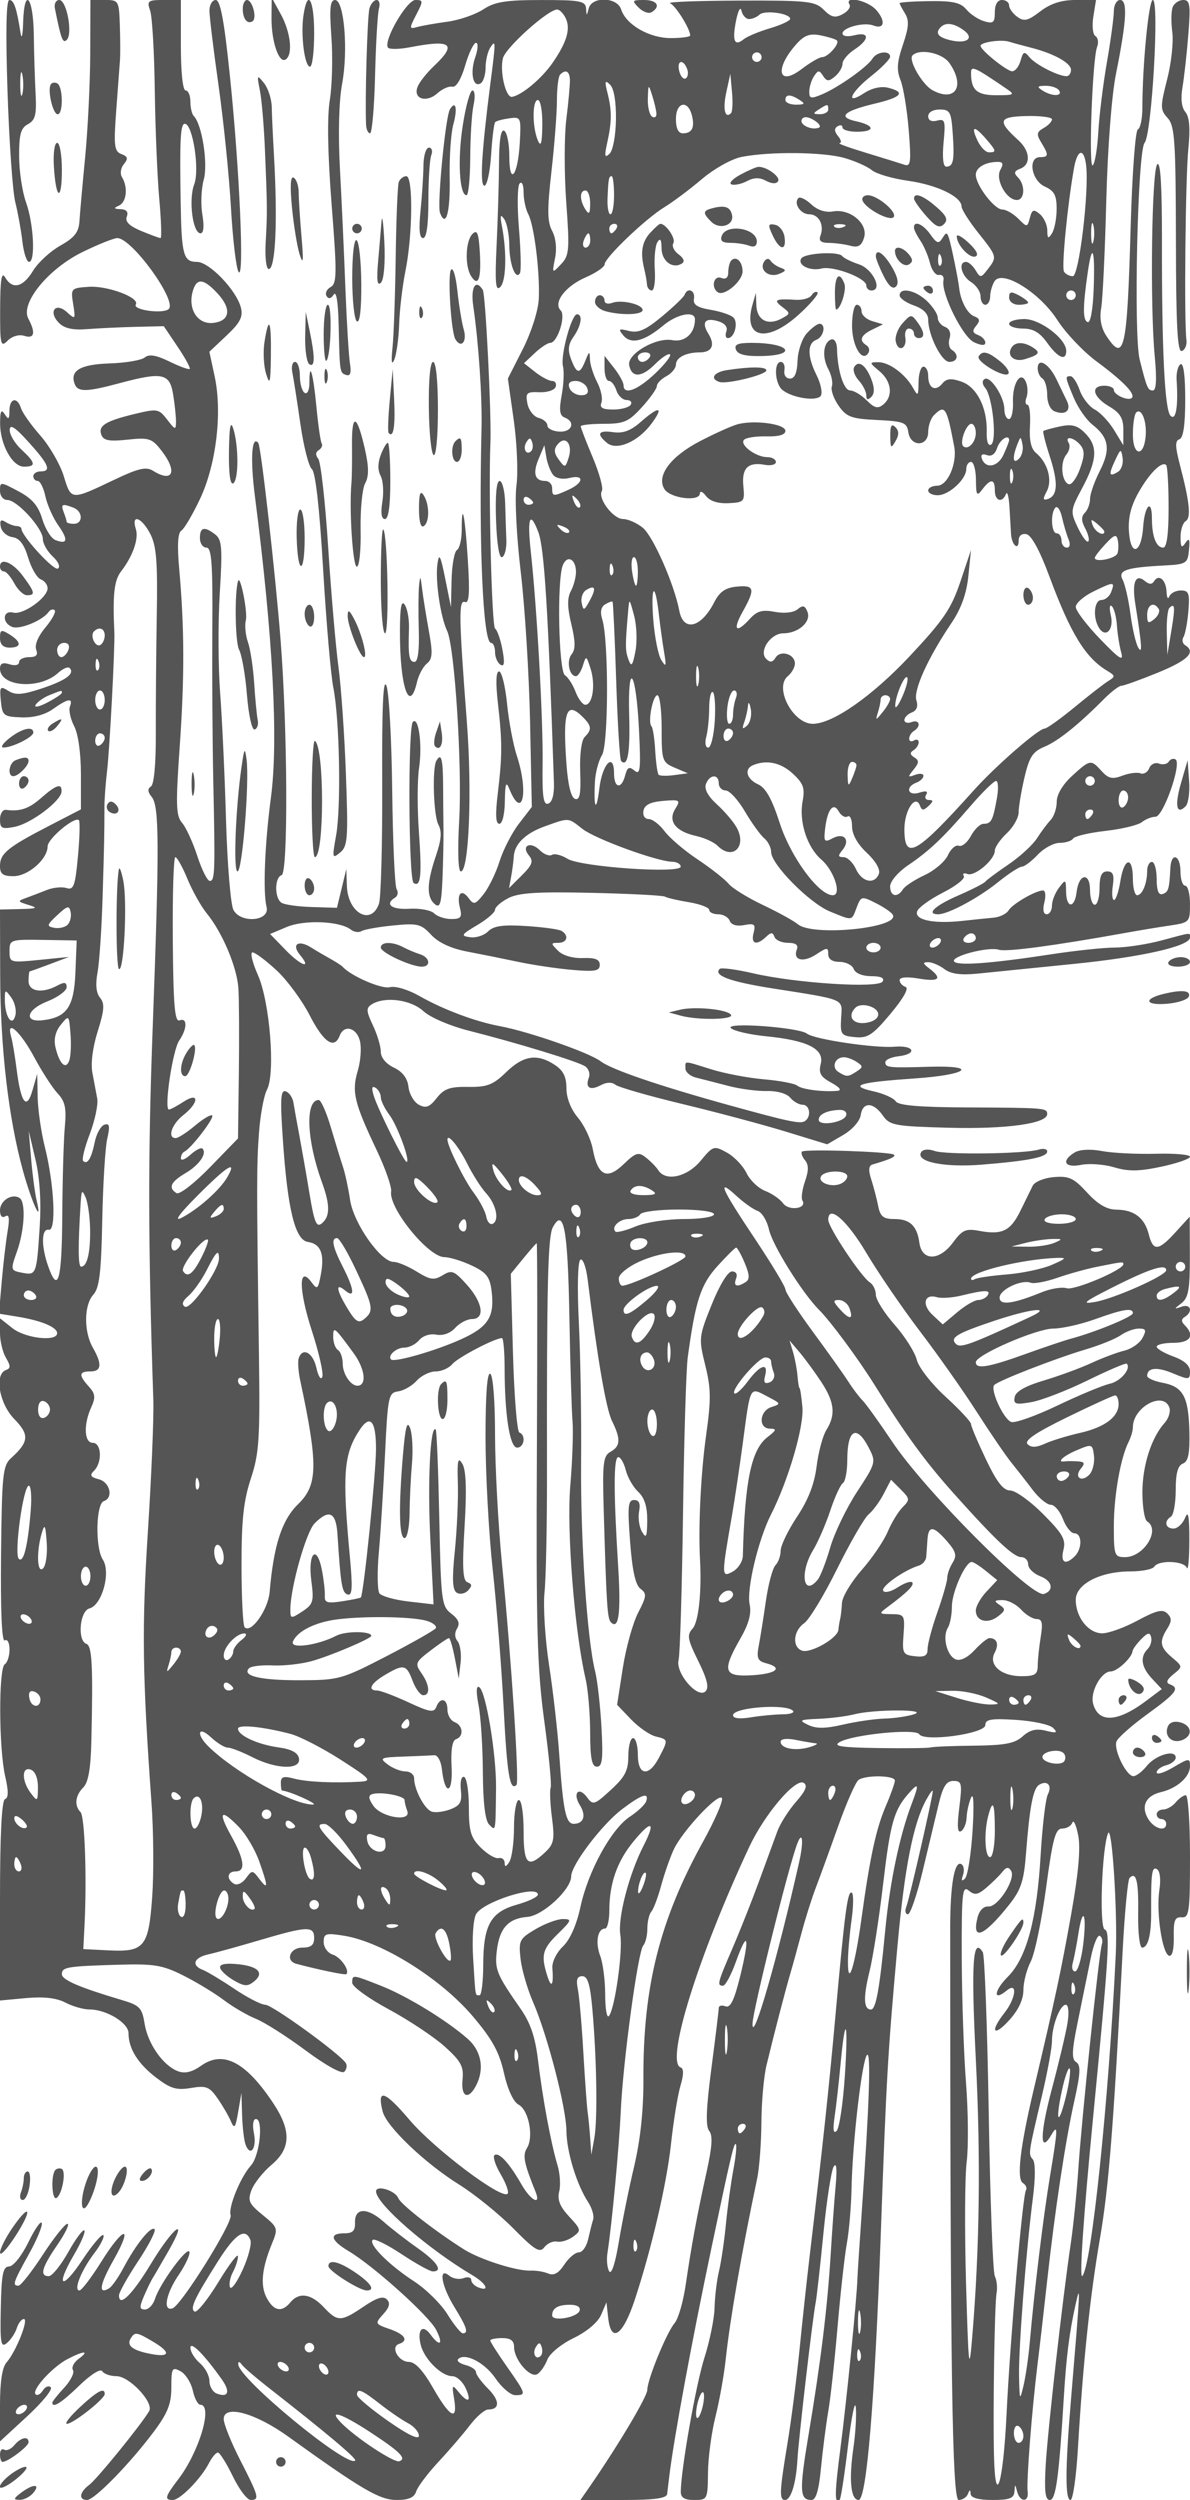<svg xmlns="http://www.w3.org/2000/svg" version="1.0" width="250" height="525" viewBox="0 0 250 525" preserveAspectRatio="xMidYMid meet">
<g transform="translate(0,525) scale(0.01,-0.01)" fill="#555555" stroke="none">
<path d="M158 50575 c35 -1059 108 -2105 164 -2325 55 -220 122 -591 149 -825 27 -234 90 -425 139 -425 139 0 98 803 -63 1250 -79 220 -145 657 -145 971 -2 458 35 592 186 672 153 83 183 197 160 629 -15 290 -33 854 -38 1253 -11 801 -202 1014 -224 250 -7 -261 -31 -362 -53 -225 -83 532 -140 700 -237 700 -66 0 -79 -664 -38 -1925z m311 -51 c-25 -96 -45 6 -44 226 1 220 22 298 46 174 24 -125 23 -305 -2 -400z"/>
<path d="M1153 52325 c129 -648 166 -746 250 -662 130 130 -3 837 -157 837 -70 0 -112 -79 -93 -175z"/>
<path d="M1896 51375 c-3 -619 -51 -1597 -107 -2175 -56 -577 -110 -1184 -120 -1347 -15 -231 -104 -344 -402 -511 -211 -119 -469 -356 -573 -529 -213 -349 -433 -401 -586 -138 -75 129 -103 -43 -105 -657 -3 -764 10 -819 158 -672 93 94 239 136 350 101 212 -68 243 64 84 362 -173 323 422 1051 1148 1403 326 159 651 288 722 288 305 0 1261 -1319 1080 -1489 -117 -110 -763 -21 -692 94 89 144 -594 399 -991 372 -371 -26 -378 -34 -325 -363 52 -323 46 -330 -131 -169 -244 220 -399 6 -166 -228 114 -114 293 -153 587 -129 233 18 691 40 1018 48 l596 14 290 -431 c160 -237 274 -447 255 -466 -20 -20 -212 50 -427 155 -280 136 -427 160 -518 85 -69 -58 -402 -114 -738 -125 -618 -20 -841 -152 -733 -434 65 -170 247 -167 930 16 909 244 1063 213 1136 -225 34 -206 61 -465 61 -575 -1 -186 -14 -184 -185 38 -174 227 -207 233 -673 121 -621 -149 -783 -250 -709 -442 45 -119 167 -141 549 -100 446 48 511 28 706 -221 350 -445 252 -696 -169 -433 -146 92 -307 54 -824 -192 -905 -431 -895 -432 -1052 79 -76 248 -297 630 -490 850 -194 220 -377 479 -408 575 -79 250 -242 216 -244 -50 -1 -182 -20 -196 -98 -75 -73 114 -97 70 -98 -180 -3 -448 255 -920 501 -920 260 0 249 79 -53 359 -137 127 -248 312 -246 411 3 132 110 63 400 -258 426 -471 482 -612 246 -612 -82 0 -150 -45 -150 -100 0 -55 41 -100 92 -100 51 0 124 -146 162 -325 39 -179 160 -451 269 -606 216 -305 197 -409 -58 -311 -90 34 -214 233 -276 440 -85 282 -212 431 -501 585 -381 203 -388 203 -388 12 0 -110 68 -195 156 -195 203 0 744 -595 744 -818 0 -96 93 -261 208 -368 118 -110 165 -219 108 -254 -85 -53 -766 689 -766 836 0 30 -45 55 -100 57 -55 1 -161 40 -235 86 -97 62 -124 34 -99 -102 20 -103 130 -201 246 -217 147 -21 245 -149 329 -430 66 -220 185 -426 265 -456 79 -30 144 -115 144 -187 0 -199 -517 -566 -721 -512 -224 58 -244 -216 -22 -301 158 -61 635 134 763 313 38 53 96 70 129 38 32 -33 -55 -196 -196 -363 -151 -180 -229 -367 -193 -462 44 -115 3 -160 -149 -160 -116 0 -211 -48 -211 -107 0 -61 -85 -79 -200 -43 -141 45 -200 18 -200 -90 0 -384 828 -447 1219 -93 100 91 209 138 242 106 118 -119 -74 -261 -579 -429 -409 -136 -555 -147 -705 -53 -174 109 -188 91 -159 -211 30 -310 57 -331 430 -345 252 -10 496 54 665 175 317 225 428 241 356 52 -29 -75 11 -260 89 -411 85 -164 142 -569 142 -1011 l0 -737 -675 -349 c-865 -447 -1025 -578 -1025 -840 0 -168 61 -214 283 -214 307 0 717 357 717 625 0 161 570 638 658 551 25 -26 16 -369 -21 -764 -57 -619 -90 -709 -240 -661 -96 30 -280 12 -411 -40 -130 -52 -326 -127 -436 -167 -187 -67 -184 -76 50 -148 209 -63 180 -78 -175 -86 l-425 -10 4 -1375 c4 -1538 175 -3010 478 -4109 188 -681 422 -1183 285 -612 -33 140 -84 522 -112 850 l-51 596 141 -600 c91 -386 123 -886 90 -1400 -66 -1021 -71 -1034 -369 -978 -247 48 -248 54 -108 451 161 455 187 1037 51 1121 -160 100 -409 -59 -409 -261 0 -119 44 -168 113 -125 79 49 93 -43 46 -319 -36 -214 -91 -690 -123 -1057 l-58 -669 386 -63 c504 -82 836 -220 836 -348 0 -183 -665 -109 -937 105 l-263 208 0 -309 c0 -170 56 -404 125 -520 100 -170 100 -221 0 -257 -247 -90 -142 -704 176 -1030 322 -329 309 -478 -71 -822 -171 -155 -191 -349 -208 -2029 -12 -1196 16 -1836 80 -1797 54 34 98 -51 98 -189 0 -138 -45 -278 -100 -312 -131 -81 -125 -1771 8 -2348 72 -313 72 -459 -2 -483 -70 -24 -106 -748 -106 -2133 l0 -2097 548 51 c371 34 638 3 825 -94 152 -80 380 -145 507 -145 358 -1 820 -282 820 -499 0 -322 196 -638 580 -932 302 -232 428 -269 731 -218 322 54 389 28 561 -220 108 -155 233 -372 280 -482 71 -167 95 -135 152 200 l68 400 14 -467 c8 -257 41 -538 74 -624 101 -263 238 -72 174 245 -34 173 -17 296 43 296 162 0 79 -772 -104 -974 -221 -244 -482 -882 -428 -1045 51 -153 -1037 -1895 -1220 -1956 -210 -70 -140 307 132 706 141 208 241 425 222 481 -41 125 -624 -671 -722 -987 -39 -124 -134 -225 -212 -225 -115 0 -120 49 -23 275 64 151 146 320 180 375 35 55 189 319 342 587 428 748 97 500 -376 -282 -391 -646 -668 -919 -668 -658 0 62 182 386 404 721 222 334 376 635 343 668 -75 75 -389 -314 -649 -804 -107 -203 -244 -398 -303 -435 -238 -147 -204 72 94 598 421 746 208 710 -263 -45 -207 -330 -412 -600 -457 -600 -130 0 37 420 309 778 138 180 224 353 193 384 -31 31 -227 -200 -435 -513 -438 -660 -580 -580 -181 101 148 252 246 483 217 511 -29 29 -181 -175 -337 -454 -157 -279 -341 -507 -410 -507 -198 0 -148 180 180 657 167 244 263 443 212 443 -52 0 -284 -292 -517 -650 -233 -357 -463 -650 -512 -650 -134 0 -112 67 218 661 169 303 291 598 272 655 -19 57 -146 -124 -281 -402 -139 -284 -316 -508 -405 -510 -129 -3 -161 -157 -175 -867 -16 -749 1 -847 128 -741 81 67 175 208 208 313 33 105 100 191 149 191 107 0 -167 -688 -362 -908 -94 -105 -140 -407 -140 -910 l0 -752 573 529 c315 291 538 564 494 607 -43 43 -118 13 -167 -66 -49 -79 -117 -116 -152 -81 -89 89 351 573 672 741 343 178 474 181 234 5 -102 -74 -156 -181 -121 -237 35 -57 -48 -223 -185 -371 -136 -147 -248 -287 -248 -312 0 -127 194 -4 568 359 241 233 443 360 480 300 35 -57 170 -104 299 -104 271 0 790 -554 687 -733 -159 -276 -1096 -1428 -1257 -1548 -207 -153 -232 -319 -48 -319 156 0 906 768 1406 1439 290 389 365 580 365 929 0 402 16 430 192 336 105 -56 221 -238 258 -403 36 -166 107 -301 158 -301 271 0 -19 -983 -461 -1563 -282 -369 -300 -437 -116 -437 153 0 592 448 760 775 64 124 148 223 188 221 39 -2 180 -227 313 -500 132 -273 301 -496 375 -496 191 0 172 72 -217 831 -193 375 -350 766 -350 869 0 309 661 130 1350 -365 1556 -1119 1926 -1335 2282 -1335 253 0 371 51 412 180 31 99 240 376 463 616 224 240 522 586 662 770 140 184 314 334 387 334 249 0 248 187 -4 439 -139 139 -252 294 -252 345 0 51 -99 119 -221 150 -121 32 -191 88 -154 124 142 143 559 -72 786 -406 131 -193 318 -351 414 -351 236 -1 228 26 -175 599 -192 274 -350 521 -350 549 0 28 113 51 250 51 178 0 250 -54 250 -189 0 -267 340 -660 490 -567 67 41 161 178 209 303 48 128 292 327 551 453 278 134 510 330 578 487 l113 263 36 -325 c60 -545 308 -377 558 377 351 1062 671 2434 760 3259 53 489 143 1046 201 1239 69 232 71 361 4 383 -327 109 364 2330 1441 4632 322 688 971 1451 1144 1344 87 -54 42 -166 -161 -397 -156 -178 -332 -455 -392 -617 -59 -162 -232 -632 -383 -1045 -151 -412 -404 -1050 -562 -1417 -316 -733 -328 -783 -197 -783 49 0 170 224 269 498 249 694 298 546 94 -287 -127 -517 -208 -684 -312 -644 -78 30 -141 14 -141 -35 0 -50 -70 -621 -155 -1270 -111 -852 -124 -1216 -46 -1311 78 -94 63 -332 -55 -865 -198 -894 -316 -1532 -439 -2371 -51 -350 -155 -710 -232 -800 -172 -205 -573 -1185 -574 -1403 0 -140 -617 -1175 -1214 -2037 l-191 -275 903 0 c647 0 907 35 919 125 8 69 29 238 45 375 97 798 463 2781 887 4800 400 1904 473 2213 511 2174 23 -23 0 -263 -51 -533 -51 -270 -122 -783 -157 -1141 -34 -357 -101 -807 -147 -1000 -46 -192 -87 -535 -92 -762 -5 -227 -101 -699 -213 -1050 -179 -563 -492 -2335 -497 -2813 -1 -126 77 -175 282 -175 278 0 284 11 290 575 3 316 74 845 157 1175 83 330 179 870 215 1200 91 851 337 2262 661 3800 46 220 86 748 89 1174 2 425 50 965 106 1200 151 629 399 1584 500 1926 49 165 155 548 235 850 80 303 215 730 299 950 84 220 297 805 473 1300 176 495 369 933 430 973 159 106 761 94 761 -15 0 -50 -85 -290 -190 -534 -206 -482 -333 -1067 -513 -2374 -136 -988 -284 -1458 -283 -900 0 193 35 588 76 880 41 291 44 549 6 572 -88 55 -147 -384 -342 -2552 -142 -1579 -265 -2723 -553 -5150 -52 -440 -145 -1295 -205 -1900 -61 -605 -174 -1489 -253 -1964 -168 -1015 -175 -1186 -50 -1186 124 0 233 356 260 850 25 439 320 2981 384 3300 21 110 95 763 162 1450 68 688 165 1318 215 1400 59 97 74 -45 42 -400 -28 -302 -75 -955 -105 -1450 -69 -1112 -207 -2245 -464 -3777 -198 -1184 -189 -1373 61 -1373 95 0 155 204 200 675 36 371 104 900 151 1175 48 275 137 1085 198 1800 62 715 150 1503 196 1750 45 248 89 765 97 1150 19 956 219 2679 324 2795 87 97 49 -1058 -110 -3295 -46 -660 -87 -1290 -91 -1400 -12 -421 -225 -2546 -355 -3550 -126 -967 -129 -1205 -15 -1090 23 23 102 537 174 1141 73 605 145 962 162 795 17 -167 -6 -549 -50 -850 -98 -672 -56 -1096 109 -1096 168 0 340 2074 467 5609 118 3288 146 3771 351 6041 147 1621 330 2554 599 3047 75 139 139 225 141 191 6 -95 -486 -2245 -555 -2427 -35 -88 -20 -161 33 -161 52 0 193 416 314 925 121 509 272 1139 335 1400 88 363 160 475 307 475 176 0 187 -50 123 -561 -49 -394 -38 -541 38 -494 60 37 112 165 116 286 4 120 46 309 94 419 53 122 65 -153 31 -700 -32 -495 -103 -945 -159 -1000 -69 -67 -83 -44 -42 72 33 94 19 197 -32 229 -146 90 -237 -427 -237 -1351 1 -9290 42 -12000 178 -12000 79 0 166 56 194 125 40 100 52 100 58 0 5 -80 169 -125 458 -125 357 0 452 36 462 175 11 167 13 167 57 0 60 -228 251 -228 220 0 -28 209 88 1699 208 2675 48 385 139 1173 202 1750 164 1488 382 2930 572 3784 129 581 137 749 38 811 -100 61 -92 240 37 866 89 434 210 1025 268 1314 58 288 144 501 192 472 47 -30 66 -108 43 -175 -59 -172 -423 -3640 -495 -4722 -33 -495 -104 -1192 -157 -1550 -176 -1190 -487 -3940 -529 -4675 -31 -544 -9 -725 87 -725 127 0 191 468 294 2150 52 860 116 1364 246 1950 110 495 104 389 -100 -2050 -117 -1404 -119 -2050 -5 -2050 50 0 120 484 155 1075 107 1802 254 3199 463 4415 186 1080 286 2348 477 6033 42 809 108 1503 146 1541 141 141 191 -71 180 -758 -6 -388 31 -706 83 -706 125 0 193 267 190 750 -4 820 16 962 123 896 63 -39 83 -218 50 -431 -71 -457 57 -1336 202 -1385 68 -22 105 125 100 392 -7 349 23 425 166 414 158 -12 175 109 175 1275 0 709 -39 1289 -88 1289 -48 0 -144 -67 -212 -150 -68 -82 -186 -150 -262 -150 -76 0 -138 -45 -138 -100 0 -55 45 -100 100 -100 55 0 100 -45 100 -100 0 -172 -246 -109 -374 96 -165 264 -61 492 260 568 346 82 614 322 614 548 0 170 -21 169 -350 -25 -192 -114 -350 -163 -350 -109 0 54 90 122 200 151 110 29 200 101 200 161 0 179 -418 59 -607 -174 -96 -119 -223 -216 -281 -216 -150 0 -422 558 -356 730 31 79 323 337 650 574 609 442 686 545 469 626 -87 33 -64 96 75 209 199 160 199 162 -25 352 -257 218 -276 331 -103 608 97 154 97 222 1 318 -97 97 -228 65 -622 -147 -275 -149 -610 -270 -745 -270 -290 0 -556 336 -556 704 0 329 515 596 1147 596 243 0 469 45 503 100 89 143 624 124 684 -25 28 -69 51 190 52 575 1 515 -23 641 -89 475 -50 -124 -160 -225 -244 -225 -172 0 -205 156 -53 250 55 34 100 286 100 559 0 350 44 514 150 555 114 43 147 208 137 670 -17 737 -131 946 -561 1027 -179 34 -326 99 -326 144 0 176 205 196 546 53 332 -139 354 -136 354 41 0 124 -119 231 -350 315 -192 69 -350 162 -350 206 0 44 158 80 350 80 357 0 457 153 241 369 -78 78 -78 127 0 176 177 109 124 282 -66 215 -167 -58 -167 -54 0 76 142 111 174 292 172 975 l-3 839 -296 -325 c-360 -397 -474 -407 -563 -50 -87 349 -306 518 -678 522 -205 2 -390 109 -619 359 -279 305 -381 352 -697 325 -204 -17 -404 -98 -445 -181 -41 -82 -157 -319 -258 -526 -208 -425 -385 -512 -860 -423 -289 54 -360 23 -562 -250 -284 -384 -648 -385 -701 -1 -49 358 -198 500 -525 500 -232 0 -297 52 -341 275 -30 151 -95 401 -145 556 -64 197 -56 291 28 315 372 109 492 164 450 205 -63 63 -1873 124 -1933 65 -26 -26 2 -107 62 -180 80 -95 80 -218 1 -445 -60 -173 -85 -354 -54 -403 104 -170 -284 -225 -406 -58 -65 89 -235 206 -377 261 -142 54 -319 222 -392 375 -73 152 -259 346 -413 430 -271 149 -288 144 -550 -172 -283 -342 -734 -443 -890 -199 -44 69 -160 188 -259 265 -158 125 -212 109 -471 -140 -353 -338 -541 -243 -648 324 -38 202 -177 496 -310 654 -149 177 -242 414 -242 618 0 241 -67 375 -246 492 -368 242 -658 198 -1020 -154 -276 -267 -399 -315 -798 -309 -384 6 -506 -37 -661 -234 -150 -191 -228 -220 -375 -141 -103 55 -201 223 -218 374 -21 183 -123 318 -307 406 -168 80 -275 211 -275 335 0 113 -75 362 -166 554 -141 297 -145 363 -25 439 273 172 821 101 1086 -142 144 -133 559 -311 955 -411 1019 -258 2279 -643 2440 -746 76 -49 113 -156 81 -239 -81 -213 23 -280 249 -160 122 66 236 69 311 9 66 -52 704 -235 1419 -407 715 -172 1689 -432 2164 -578 l865 -265 335 196 c189 109 350 292 368 415 41 284 264 281 464 -5 146 -209 244 -227 1391 -258 1204 -32 2063 87 2063 287 0 129 -39 132 -1678 140 -1011 4 -1450 42 -1504 128 -42 67 -255 163 -472 211 -532 120 -306 189 879 270 1105 75 1352 276 300 245 -855 -26 -925 -18 -925 95 0 52 124 108 275 125 407 47 334 236 -77 201 -413 -36 -1694 155 -1844 274 -167 133 -1725 246 -1600 117 58 -60 395 -138 750 -173 867 -87 1218 -266 1138 -582 -48 -191 -3 -270 224 -393 168 -91 223 -160 134 -169 -301 -29 -753 28 -850 108 -55 45 -370 105 -700 133 -330 29 -825 122 -1100 208 -605 188 -550 187 -550 20 0 -76 101 -163 225 -193 124 -31 428 -108 675 -173 248 -65 614 -113 814 -108 210 6 415 -53 487 -139 68 -82 185 -149 261 -149 155 0 188 -257 44 -346 -97 -60 -342 -8 -1604 341 -1463 405 -2455 744 -2682 917 -241 183 -1516 627 -2120 739 -507 93 -1187 348 -1678 627 -247 141 -513 221 -632 191 -171 -45 -810 230 -990 427 -28 29 -140 103 -250 163 -110 61 -299 171 -420 247 -263 163 -411 63 -230 -156 259 -312 27 -237 -295 95 l-331 341 355 149 c369 154 1114 122 1342 -57 66 -52 167 -67 223 -32 57 35 357 89 667 119 511 51 586 32 798 -197 154 -165 416 -287 763 -353 290 -55 776 -153 1078 -217 303 -64 809 -139 1125 -166 475 -41 575 -23 575 106 0 114 -94 152 -355 143 -213 -8 -422 53 -521 153 -156 155 -155 166 5 166 187 0 230 152 70 250 -55 35 -391 81 -746 103 -488 31 -682 4 -799 -113 -84 -85 -255 -140 -379 -122 -202 29 -187 54 150 254 206 122 375 267 375 322 0 56 126 166 279 245 216 112 612 137 1746 111 806 -18 1502 -54 1546 -80 43 -26 270 -79 504 -117 234 -39 425 -112 425 -162 0 -50 85 -91 189 -91 104 0 213 -62 242 -138 33 -86 147 -119 304 -89 216 41 244 18 197 -163 -62 -235 60 -275 261 -85 106 100 141 100 178 0 25 -69 153 -125 284 -125 163 0 222 -44 185 -140 -87 -226 134 -282 407 -103 231 152 253 152 253 5 0 -104 86 -162 239 -162 132 0 266 -67 297 -150 34 -89 184 -150 367 -150 205 0 285 -38 239 -113 -90 -146 -1821 -35 -2723 174 -353 82 -668 123 -699 92 -138 -137 211 -267 1087 -406 1583 -250 1488 -210 1464 -629 -20 -344 -1 -370 290 -398 269 -26 371 41 749 492 273 327 391 538 314 563 -68 23 -124 87 -124 142 0 62 154 75 400 33 430 -73 505 -2 225 211 -141 107 -146 133 -25 133 83 0 237 -66 342 -146 136 -102 344 -130 700 -94 280 29 1176 119 1993 201 1440 143 2465 375 2465 557 0 108 55 114 -600 -62 -302 -81 -742 -148 -976 -149 -234 0 -842 -65 -1350 -143 -1260 -193 -1970 -245 -2030 -148 -68 109 721 315 941 245 156 -50 1172 86 2665 355 275 50 691 119 925 153 416 62 425 71 425 450 0 213 -45 387 -100 387 -55 0 -100 135 -100 300 0 345 -194 414 -212 75 -23 -449 -40 -508 -163 -550 -85 -28 -125 74 -125 317 0 197 -45 358 -100 358 -55 0 -100 -86 -100 -192 0 -261 -102 -508 -211 -508 -49 0 -89 158 -89 350 0 478 -183 443 -262 -50 -35 -220 -95 -400 -133 -400 -39 0 -51 135 -26 300 33 228 5 300 -118 300 -117 0 -161 -95 -161 -350 0 -192 -45 -350 -100 -350 -55 0 -100 139 -100 308 0 383 -236 349 -282 -41 -41 -351 -217 -345 -221 8 -3 263 -10 267 -150 81 -81 -107 -147 -276 -147 -375 0 -100 -50 -181 -111 -181 -68 0 -87 96 -48 250 35 138 22 250 -28 250 -154 0 -639 -280 -724 -418 -45 -73 -185 -141 -310 -153 -126 -11 -429 -42 -672 -69 -605 -65 -1007 23 -937 206 30 79 276 255 546 392 270 137 465 292 433 344 -33 53 1 73 74 44 155 -59 577 300 577 490 0 71 113 235 250 364 138 129 250 327 250 440 0 112 55 440 122 729 101 434 173 546 418 648 290 120 712 458 1258 1008 151 151 314 275 363 274 49 0 393 124 764 275 635 260 807 433 573 577 -56 35 -71 111 -35 170 36 59 83 303 103 543 31 376 10 436 -157 436 -106 0 -215 -56 -243 -125 -28 -69 -54 -26 -58 94 -9 251 -163 385 -260 228 -46 -75 -105 -74 -198 3 -192 160 -271 -26 -200 -473 142 -897 154 -1077 63 -927 -50 83 -123 398 -163 700 -40 303 -114 628 -164 723 -105 200 63 259 864 301 476 25 501 41 529 326 22 230 5 265 -74 150 -81 -120 -102 -96 -103 119 -1 148 47 300 108 337 117 72 84 394 -123 1187 -100 383 -102 502 -8 533 81 27 121 303 121 838 0 504 -37 775 -100 736 -54 -34 -91 -183 -81 -331 37 -558 -15 -863 -127 -751 -124 124 -185 1377 -181 3732 1 1099 -31 1617 -98 1550 -117 -117 -155 -2954 -54 -4025 46 -490 33 -725 -39 -725 -105 0 -126 49 -277 650 -131 519 -43 4379 103 4550 152 177 315 3000 173 3000 -86 0 -219 -1372 -219 -2257 0 -234 -43 -441 -95 -460 -52 -18 -119 -920 -151 -2033 -74 -2617 -133 -2881 -513 -2300 -108 165 -144 360 -107 575 32 179 80 1188 107 2243 30 1146 113 2232 208 2700 221 1097 244 1532 83 1532 -73 0 -132 -107 -132 -237 0 -130 -66 -614 -146 -1075 -80 -461 -161 -1118 -180 -1460 -19 -342 -71 -657 -116 -700 -93 -89 -8 2236 91 2487 35 91 20 193 -36 227 -55 34 -74 218 -43 410 l56 348 -428 0 c-298 0 -525 -73 -743 -239 -261 -200 -341 -218 -484 -114 -94 69 -171 176 -171 239 0 63 -67 114 -150 114 -94 0 -150 -95 -150 -257 0 -219 -33 -247 -225 -189 -124 37 -292 149 -375 249 -117 142 -286 180 -775 173 -344 -4 -625 -24 -625 -43 0 -20 52 -118 115 -219 88 -142 78 -290 -46 -654 -124 -365 -136 -530 -51 -740 60 -148 138 -621 173 -1051 54 -672 42 -773 -89 -729 -84 28 -444 140 -802 249 -357 108 -611 200 -563 204 48 4 35 70 -30 148 -80 97 -84 162 -12 206 58 36 105 25 105 -24 0 -50 135 -90 300 -90 391 0 385 132 -10 219 -402 88 -269 215 390 372 566 134 654 239 279 333 -147 37 -340 -6 -500 -110 -409 -269 -301 3 141 353 220 174 400 358 400 408 0 139 -279 110 -370 -39 -106 -173 -712 -603 -1055 -748 -239 -101 -275 -94 -273 56 0 95 45 241 100 323 85 130 111 130 190 6 77 -119 120 -121 250 -12 87 72 158 191 158 266 0 74 113 209 250 299 323 212 323 381 0 300 -142 -36 -250 -20 -250 37 0 126 451 244 647 169 231 -89 267 89 64 322 -178 206 -683 311 -564 118 32 -52 -32 -143 -142 -202 -160 -86 -240 -68 -399 91 -181 181 -332 198 -1777 193 -868 -3 -1522 -27 -1452 -55 114 -45 423 -539 423 -677 0 -30 -184 -55 -410 -55 -452 0 -939 282 -1041 603 -82 259 -614 277 -680 22 -44 -167 -46 -167 -57 0 -11 153 -127 175 -937 174 -751 0 -981 -37 -1223 -197 -165 -108 -502 -224 -750 -258 -249 -33 -534 -84 -634 -111 -172 -48 -174 -34 -23 258 150 289 149 309 -17 309 -181 -1 -673 -847 -579 -998 25 -42 239 -39 474 7 861 166 985 68 496 -394 -155 -146 -312 -345 -348 -444 -94 -250 190 -337 420 -129 101 92 242 153 314 137 78 -18 184 157 268 446 76 261 179 475 228 475 49 0 41 -136 -16 -301 -115 -328 -47 -649 114 -549 56 34 102 183 103 331 0 148 45 336 98 419 118 182 118 136 3 -750 -185 -1434 -227 -2150 -126 -2150 55 0 118 291 141 646 22 356 61 666 86 690 26 25 159 60 296 79 244 34 249 21 220 -515 -39 -695 -220 -923 -220 -276 0 255 -47 494 -105 529 -71 44 -108 -180 -111 -669 -2 -404 -25 -1184 -51 -1734 -37 -791 -21 -975 77 -878 124 122 141 724 35 1278 -43 227 -32 263 47 150 58 -82 106 -330 108 -550 3 -404 133 -744 224 -586 27 47 18 469 -21 936 -39 468 -33 893 13 945 48 54 84 -24 84 -182 0 -152 44 -358 97 -458 126 -234 249 -1231 222 -1786 -13 -247 -155 -693 -335 -1050 l-314 -619 124 -879 c68 -484 93 -1099 56 -1368 -38 -278 1 -1063 91 -1821 87 -733 174 -2141 195 -3130 l37 -1798 -271 -352 c-149 -194 -331 -549 -406 -789 -75 -240 -225 -549 -333 -687 -176 -224 -210 -234 -315 -90 -154 211 -260 97 -185 -201 49 -198 21 -235 -182 -235 -133 0 -295 54 -361 120 -65 65 -299 109 -520 96 -376 -23 -525 95 -298 235 56 35 70 114 31 176 -39 63 -80 994 -93 2069 -12 1075 -67 2067 -121 2204 -69 175 -96 -442 -89 -2050 5 -1265 -26 -2401 -67 -2525 -161 -474 -656 -203 -675 370 l-12 355 -98 -407 -99 -407 -523 16 c-287 8 -575 48 -639 88 -152 93 -152 532 0 582 139 47 126 3037 -21 4928 -108 1385 -412 4078 -469 4147 -140 173 -172 -336 -71 -1123 379 -2945 495 -5126 336 -6324 -130 -974 -170 -1981 -91 -2300 72 -295 -541 -349 -696 -60 -59 111 -129 957 -156 1881 -26 923 -82 2129 -124 2679 -41 550 -45 1495 -7 2100 58 947 45 1117 -95 1225 -229 177 -323 155 -323 -75 0 -110 61 -200 136 -200 111 0 135 -329 125 -1725 -6 -949 3 -2377 20 -3175 41 -1919 35 -2100 -73 -2100 -51 0 -169 236 -263 525 -94 289 -238 602 -320 696 -128 147 -135 377 -49 1600 103 1470 100 2494 -12 3748 -43 481 -28 741 46 787 60 37 237 337 392 665 341 721 472 1812 308 2574 l-111 518 362 341 c285 269 349 392 301 583 -92 366 -664 963 -924 963 -285 0 -324 141 -342 1250 -22 1325 -5 1650 87 1650 165 0 315 -959 198 -1270 -123 -325 -32 -1030 132 -1030 66 0 80 144 39 391 -37 215 -24 546 29 736 93 336 -37 1162 -209 1335 -40 39 -72 176 -72 305 0 128 -45 233 -100 233 -60 0 -100 383 -100 950 l0 950 -362 0 c-331 0 -355 -19 -283 -225 43 -124 87 -877 97 -1675 11 -797 53 -1821 94 -2275 41 -454 53 -825 27 -825 -27 0 -210 68 -408 150 -248 104 -341 196 -301 300 38 99 -6 152 -128 157 -148 6 -155 21 -36 75 161 73 193 386 63 598 -45 72 -27 192 40 273 95 116 85 158 -52 211 -151 58 -164 169 -108 926 36 473 71 950 79 1060 7 110 6 436 -4 725 -18 513 -25 525 -318 525 l-300 0 -4 -1125z m13841 725 c68 0 166 42 218 92 105 102 645 28 645 -88 0 -40 -191 -129 -425 -198 -234 -70 -482 -173 -552 -231 -194 -157 -244 -36 -160 390 43 214 93 307 114 210 21 -96 93 -175 160 -175z m-3856 25 c112 -224 31 -507 -273 -946 -228 -329 -643 -677 -851 -713 -132 -23 -262 530 -191 812 56 223 947 1022 1139 1022 49 0 127 -79 176 -175z m8365 -260 c235 -171 61 -296 -291 -207 -255 64 -314 150 -188 275 104 104 278 79 479 -68z m-2664 -214 c66 -66 -186 -351 -310 -351 -57 0 -251 -113 -431 -250 -500 -381 -574 9 -102 533 162 179 277 219 503 174 161 -33 314 -80 340 -106z m4068 -150 c483 -121 850 -323 850 -467 0 -74 -43 -134 -95 -134 -174 0 -653 245 -778 399 -107 131 -132 121 -187 -74 -35 -124 -114 -224 -177 -222 -114 3 -663 446 -663 535 0 76 435 139 600 86 83 -26 285 -81 450 -123z m-5650 -201 c0 -55 -45 -100 -100 -100 -55 0 -100 45 -100 100 0 55 45 100 100 100 55 0 100 -45 100 -100z m3944 -122 c340 -485 129 -831 -350 -575 -217 116 -519 639 -423 734 150 150 625 52 773 -159z m-5509 -125 c31 -81 18 -170 -28 -199 -46 -28 -108 38 -136 147 -60 229 79 273 164 52z m6712 -418 c180 -123 162 -135 -214 -135 -412 0 -533 107 -533 470 0 158 71 126 747 -335z m-9174 190 c3 -96 -30 -467 -75 -825 -45 -357 -46 -1145 -2 -1750 73 -1007 63 -1117 -111 -1300 -188 -198 -189 -196 -124 131 41 202 16 425 -62 571 -102 191 -105 444 -14 1247 63 555 115 1224 115 1488 0 264 30 510 67 546 116 117 199 73 206 -108z m3384 -702 c-128 -128 -176 91 -97 447 l83 380 35 -385 c20 -212 10 -411 -21 -442z m-2417 -131 c-5 -343 -63 -652 -135 -721 -101 -97 -111 -52 -49 229 99 446 100 676 6 1050 -63 247 -53 277 55 171 81 -80 128 -357 123 -729z m850 127 c6 -72 -35 -103 -90 -69 -55 34 -96 205 -90 381 9 305 14 308 90 69 44 -137 85 -309 90 -381z m8460 481 c79 -127 -153 -127 -350 0 -122 79 -109 97 69 98 121 1 247 -43 281 -98z m-5450 -200 c121 -78 107 -97 -75 -98 -124 -1 -225 43 -225 98 0 125 106 125 300 0z m-5407 -525 c-5 -386 -30 -472 -93 -325 -120 280 -120 850 0 850 55 0 97 -236 93 -525z m3141 208 c67 -260 6 -383 -190 -383 -93 0 -144 105 -144 300 0 353 247 414 334 83z m2866 117 c0 -55 -79 -99 -175 -98 -150 1 -153 15 -25 98 189 122 200 122 200 0z m2615 -501 c40 -566 14 -699 -136 -699 -65 0 -86 191 -56 508 44 458 31 503 -137 459 -116 -30 -186 4 -186 92 0 82 100 141 240 141 218 0 244 -48 275 -501z m-2817 117 c-167 -56 -416 73 -350 181 39 63 133 54 258 -24 108 -67 149 -138 92 -157z m4902 177 c0 -46 -79 -128 -175 -182 -148 -84 -155 -132 -50 -304 161 -263 157 -307 -25 -307 -263 0 -184 -489 100 -618 200 -91 250 -186 248 -473 0 -197 -45 -426 -98 -509 -79 -123 -97 -111 -98 63 -1 117 -72 270 -157 341 -131 109 -164 96 -209 -78 -54 -204 -58 -204 -245 -17 -105 105 -255 191 -334 191 -167 0 -557 512 -557 730 0 152 202 270 463 270 109 0 122 -44 52 -169 -111 -199 126 -631 347 -631 168 0 182 316 21 477 -89 89 -77 132 50 180 230 88 209 374 -42 601 -445 403 -415 491 169 505 297 7 540 -24 540 -70z m-1387 -408 c221 -255 227 -285 62 -284 -69 0 -177 113 -241 250 -142 306 -69 320 179 34z m-2975 -402 c227 -65 486 -180 577 -256 90 -77 434 -177 764 -224 608 -86 1120 -332 1122 -540 1 -62 158 -311 350 -552 399 -502 400 -506 199 -767 -141 -183 -156 -184 -255 -19 -58 96 -148 175 -200 175 -172 0 -99 -296 105 -423 110 -69 200 -204 200 -301 0 -97 45 -176 100 -176 55 0 101 79 102 175 0 96 42 240 92 319 160 252 948 -236 1321 -818 175 -271 546 -663 826 -869 550 -406 817 -682 738 -762 -73 -73 -379 61 -379 166 0 49 -90 89 -200 89 -296 0 -243 -232 100 -434 234 -138 300 -248 300 -497 l-1 -319 -194 319 c-107 175 -290 370 -408 432 -117 63 -259 246 -315 407 -56 160 -142 292 -192 292 -118 0 -117 -12 69 -455 87 -209 264 -463 394 -565 345 -271 383 -517 152 -970 -113 -221 -205 -485 -205 -586 0 -101 -49 -233 -109 -293 -79 -79 -77 -170 8 -329 64 -120 93 -243 63 -273 -29 -30 -128 102 -219 293 -160 336 -157 361 96 836 315 592 328 875 54 1149 -161 161 -276 191 -525 138 -175 -38 -332 -81 -349 -96 -16 -15 44 -253 134 -530 181 -552 169 -828 -38 -897 -106 -36 -111 -2 -25 160 124 232 22 601 -224 805 -105 87 -146 268 -128 570 14 244 -10 443 -53 443 -43 0 -53 68 -21 150 31 83 29 225 -7 317 -104 271 -292 -9 -276 -413 7 -195 -31 -354 -84 -354 -53 0 -97 92 -97 204 0 262 -294 712 -416 636 -56 -35 -51 -110 15 -188 153 -185 249 -1110 123 -1188 -62 -39 -99 66 -93 269 14 503 -206 940 -532 1053 -217 76 -313 66 -402 -42 -147 -177 -295 -95 -295 162 0 107 -45 194 -100 194 -55 0 -101 -146 -103 -325 -3 -291 -14 -304 -113 -125 -160 291 -504 546 -734 544 -191 -1 -190 -9 25 -188 256 -214 293 -525 82 -700 -114 -95 -186 -77 -350 87 -114 114 -269 207 -346 207 -135 0 -268 420 -277 880 -2 127 -56 213 -119 192 -170 -57 -202 -367 -63 -625 67 -125 100 -288 74 -362 -26 -74 38 -257 142 -405 166 -237 265 -274 810 -300 558 -27 625 -53 654 -255 45 -315 418 -310 418 5 0 127 54 284 120 350 232 232 269 174 426 -656 67 -353 -137 -824 -356 -824 -104 0 -190 -45 -190 -100 0 -55 90 -100 200 -100 235 0 600 335 600 550 0 83 45 150 100 150 55 0 101 -169 103 -375 3 -333 18 -356 136 -200 175 230 261 221 261 -25 0 -221 155 -271 234 -75 28 69 60 -55 73 -275 12 -220 27 -475 33 -566 14 -228 160 -359 160 -143 0 108 62 161 164 141 104 -20 281 -345 480 -882 448 -1207 758 -1713 1220 -1989 166 -99 169 -121 28 -206 -87 -53 -406 -300 -710 -550 -304 -250 -590 -455 -636 -455 -128 0 -1028 -784 -1486 -1294 -1216 -1353 -1460 -1490 -1460 -818 0 396 234 747 328 491 38 -103 73 -104 180 -4 102 97 104 125 6 125 -69 0 -95 50 -57 111 46 74 -1 88 -144 43 -243 -77 -301 118 -63 210 83 31 150 96 150 144 0 47 -79 56 -175 20 -156 -58 -159 -46 -31 111 115 142 118 192 14 256 -91 56 -97 100 -19 148 61 38 111 114 111 169 0 55 -45 72 -100 38 -55 -34 -100 -17 -100 38 0 55 45 128 100 162 158 97 117 250 -50 186 -82 -31 -150 -12 -150 43 0 55 71 127 157 160 102 39 135 128 95 254 -67 210 244 895 739 1627 203 302 315 613 353 986 l55 544 -224 -668 c-190 -564 -354 -805 -1062 -1560 -791 -843 -1620 -1422 -2037 -1422 -419 0 -817 759 -525 1001 82 68 149 187 149 264 0 199 -303 292 -406 125 -63 -102 -115 -109 -198 -26 -160 160 92 536 359 536 315 0 589 241 510 447 -53 138 -97 151 -209 58 -84 -70 -275 -92 -477 -54 -264 50 -375 19 -523 -144 -291 -322 -373 -244 -154 146 270 482 251 565 -124 528 -240 -23 -360 -107 -475 -331 -273 -536 -647 -625 -732 -175 -106 557 -550 1566 -768 1743 -124 100 -309 182 -412 182 -210 0 -541 438 -446 591 33 55 -53 371 -192 702 -139 330 -253 625 -253 654 0 29 218 53 484 53 425 0 522 42 800 347 174 191 316 392 316 447 0 54 90 147 200 206 110 59 200 168 200 243 0 148 212 257 502 257 257 0 328 154 180 391 -153 246 -67 349 218 259 130 -41 193 -123 160 -209 -29 -78 -15 -141 32 -141 138 0 224 324 116 432 -54 54 -269 127 -478 162 -285 48 -373 107 -351 235 30 174 -135 244 -196 82 -18 -49 -232 -254 -475 -456 -344 -286 -498 -354 -693 -305 -219 55 -234 43 -118 -96 159 -192 439 -122 836 210 292 244 667 317 667 129 0 -293 -211 -486 -477 -436 -342 64 -951 -290 -905 -526 52 -269 260 -262 540 18 145 145 288 238 318 208 30 -30 -113 -212 -318 -406 -368 -347 -658 -454 -658 -242 0 60 -90 224 -200 364 l-200 254 0 -264 c0 -144 42 -263 93 -263 52 0 122 -90 157 -200 35 -110 131 -200 213 -200 82 0 121 -45 87 -100 -34 -55 -199 -100 -367 -100 -227 0 -290 37 -248 147 31 81 -9 272 -89 425 -79 153 -148 368 -152 478 -6 184 -14 182 -97 -25 -117 -291 -180 -284 -300 33 -73 192 -60 311 53 472 162 231 198 470 72 470 -117 0 -352 -873 -295 -1092 27 -104 15 -377 -27 -607 -58 -315 -43 -429 62 -469 237 -92 154 -312 -112 -296 -137 8 -250 65 -250 127 0 63 -84 136 -186 162 -102 27 -207 162 -234 300 -43 225 -16 250 251 238 164 -7 317 43 342 112 24 69 -9 125 -74 125 -65 0 -224 84 -354 186 l-237 187 227 213 c126 118 271 214 325 214 151 0 333 567 219 681 -164 164 99 510 526 695 217 94 396 217 397 273 2 139 858 957 1257 1201 180 110 536 376 790 592 258 218 625 423 832 463 595 116 1713 104 2157 -22z m5080 -158 c64 -555 -150 -2325 -280 -2325 -70 0 -153 43 -185 96 -55 88 73 1407 211 2179 71 397 211 424 254 50z m-9918 -625 c0 -220 -34 -400 -75 -400 -41 0 -69 146 -62 325 17 422 27 475 87 475 28 0 50 -180 50 -400z m-502 -175 c-1 -214 -22 -242 -98 -125 -126 196 -126 400 0 400 55 0 99 -124 98 -275z m10571 -800 c-25 -96 -46 -17 -46 175 0 193 21 271 46 175 25 -96 25 -254 0 -350z m-10019 275 c-34 -55 -82 -100 -106 -100 -24 0 -44 45 -44 100 0 55 48 100 106 100 58 0 78 -45 44 -100z m-550 -250 c0 -82 -44 -150 -97 -150 -53 0 -71 68 -39 150 31 83 75 150 97 150 21 0 39 -67 39 -150z m10577 -1000 c-16 -449 -67 -736 -127 -714 -104 37 -104 314 1 1039 95 658 155 503 126 -325z m-18408 -111 c301 -325 265 -579 -88 -620 -320 -37 -530 271 -438 640 78 310 225 305 526 -20z m18031 -39 c0 -55 -45 -100 -100 -100 -55 0 -100 45 -100 100 0 55 45 100 100 100 55 0 100 -45 100 -100z m-8950 -1300 c-34 -55 -104 -100 -156 -100 -52 0 -94 45 -94 100 0 55 70 100 156 100 86 0 128 -45 94 -100z m-1314 -650 c39 -100 -4 -150 -128 -150 -103 0 -213 68 -244 150 -39 100 4 150 128 150 103 0 213 -67 244 -150z m11733 -1000 c-35 -456 -269 -434 -269 25 0 215 31 423 69 461 109 109 224 -172 200 -486z m-3569 56 c0 -196 -169 -370 -266 -274 -78 79 65 468 173 468 51 0 93 -87 93 -194z m-9340 -379 c-101 -102 -185 51 -102 186 63 102 87 102 121 1 23 -70 15 -154 -19 -187z m787 -136 c-69 -218 -78 -220 -208 -43 -103 140 -108 219 -22 323 162 194 320 2 230 -280z m9253 364 c0 -25 -53 -162 -118 -304 -119 -262 -381 -305 -457 -76 -26 77 16 103 108 68 94 -36 173 19 215 150 55 175 252 301 252 162z m209 -386 c-130 -130 -148 15 -37 298 70 176 73 176 109 -3 21 -102 -11 -234 -72 -295z m1287 286 c94 -114 92 -223 -8 -502 -71 -196 -176 -340 -234 -322 -153 51 -188 458 -53 620 64 77 87 187 52 245 -98 158 106 124 243 -41z m-11075 -629 c59 -72 203 -99 340 -64 318 79 306 -99 -16 -246 -325 -148 -345 -146 -345 34 0 83 -65 150 -144 150 -222 0 -269 156 -139 467 l119 283 41 -250 c23 -137 88 -306 144 -374z m11866 66 c-188 -116 -202 -63 -61 239 116 250 126 253 158 54 18 -117 -25 -249 -97 -293z m1063 -750 c0 -564 -38 -842 -114 -842 -146 0 -236 234 -236 614 0 424 -153 275 -184 -179 -37 -554 -258 -637 -298 -111 -22 292 36 538 194 822 229 411 497 679 588 587 27 -28 50 -429 50 -891z m-3284 533 c-28 -69 -50 -12 -50 125 0 138 22 194 50 125 28 -69 28 -181 0 -250z m-10066 -431 c0 -24 -45 -44 -100 -44 -55 0 -100 48 -100 106 0 58 45 78 100 44 55 -34 100 -82 100 -106z m981 -97 c-31 -30 -87 25 -125 124 -54 142 -42 154 56 56 69 -68 99 -149 69 -180z m-10639 -8 c201 -77 207 -339 8 -339 -82 0 -150 19 -150 42 0 23 -27 113 -61 200 -66 173 -35 188 203 97z m20906 -664 c44 -105 29 -175 -37 -175 -61 0 -111 68 -111 150 0 83 -45 150 -100 150 -116 0 -136 431 -26 541 41 41 103 -53 138 -208 35 -156 96 -362 136 -458z m-19291 112 c130 -252 156 -584 136 -1725 -13 -776 -22 -1884 -20 -2462 3 -644 -37 -1076 -103 -1117 -74 -47 -69 -113 16 -217 161 -193 164 -995 21 -4866 -100 -2701 -97 -4485 14 -7800 12 -357 -39 -1597 -114 -2754 -130 -2016 -117 -3026 75 -5696 44 -605 50 -1500 15 -1989 -76 -1054 -163 -1158 -930 -1118 l-517 26 25 491 c51 1005 6 2293 -83 2385 -136 140 -112 349 58 519 105 105 156 395 169 968 37 1573 16 2006 -103 2046 -195 65 -143 692 63 745 266 70 455 760 280 1027 -162 248 -145 1171 23 1227 205 69 129 397 -105 458 -177 46 -198 84 -100 182 175 175 156 583 -27 583 -182 0 -199 383 -34 745 95 209 86 287 -50 437 -218 241 -209 318 34 318 234 0 249 152 50 500 -192 336 -187 894 10 1111 128 142 166 459 188 1558 15 760 62 1533 105 1719 61 267 48 329 -60 293 -76 -25 -168 -191 -204 -369 -70 -343 -155 -479 -243 -391 -30 30 33 286 141 568 107 283 177 615 156 738 -22 122 -68 367 -102 544 -38 193 6 539 112 873 140 445 149 583 49 703 -82 99 -100 279 -54 527 39 207 87 916 107 1576 35 1158 38 1327 39 1925 0 151 25 478 54 725 56 463 169 2613 154 2925 -37 787 -4 1088 141 1275 247 320 375 685 311 888 -104 328 119 254 303 -101z m8152 38 c126 -329 207 -1635 328 -5266 8 -244 -37 -407 -119 -435 -103 -36 -129 147 -119 840 13 912 -118 3268 -249 4461 -77 709 -16 862 159 400z m11891 13 c0 -112 -188 -14 -242 126 -52 137 -38 144 90 38 83 -70 152 -143 152 -164z m-11247 -19 c-31 -30 -112 0 -180 69 -98 98 -86 110 56 56 99 -38 154 -94 124 -125z m11524 -438 c-37 -112 -477 -200 -477 -96 0 29 101 160 225 292 185 198 231 212 258 80 18 -89 15 -213 -6 -276z m-11377 -393 c0 -111 -49 -292 -108 -403 -78 -146 -75 -338 11 -695 87 -366 89 -529 6 -629 -114 -138 -51 -461 90 -461 43 0 109 101 147 225 66 215 73 211 163 -75 104 -334 41 -750 -113 -750 -56 0 -148 123 -205 273 -57 150 -157 306 -222 346 -134 83 -171 2005 -45 2312 92 225 276 129 276 -143z m1300 12 c0 -165 -17 -300 -39 -300 -21 0 -58 135 -82 300 -25 165 -7 300 38 300 46 0 83 -135 83 -300z m-540 -73 c-33 -33 -56 26 -52 131 5 117 28 141 60 61 29 -72 26 -159 -8 -192z m10482 -363 c-35 -90 -126 -164 -203 -164 -155 0 -186 -372 -49 -588 141 -222 318 -29 246 269 -35 148 -26 233 21 189 48 -44 95 -224 107 -400 11 -176 52 -432 90 -570 56 -201 -31 -146 -442 280 -282 292 -512 595 -512 674 0 80 169 227 375 327 429 209 453 208 367 -17z m-10955 -180 c-116 -212 -132 -216 -167 -46 -22 103 20 225 92 270 194 120 221 40 75 -224z m1455 -288 c28 -245 77 -603 110 -796 50 -296 41 -321 -59 -161 -65 103 -141 486 -169 850 -56 730 38 815 118 107z m-897 -1391 c29 -899 75 -1659 104 -1687 137 -137 191 169 169 960 -33 1198 146 934 206 -304 41 -832 27 -958 -93 -858 -113 94 -152 74 -198 -100 -78 -299 -233 -271 -233 42 0 457 -247 205 -309 -316 -63 -523 -124 -423 -92 151 11 188 77 435 148 550 138 224 142 2419 5 2851 -48 152 -28 259 59 313 73 45 144 71 157 58 13 -13 48 -760 77 -1660z m404 617 c-60 -306 -86 -337 -146 -173 -69 189 -70 292 -8 1001 25 298 26 297 126 -78 55 -208 68 -545 28 -750z m10994 889 c30 -48 -12 -144 -94 -212 -124 -103 -149 -88 -149 89 0 214 142 287 243 123z m264 -464 l-83 -497 -12 458 c-7 252 18 489 55 525 117 117 125 22 40 -486z m-22407 -91 c0 -79 -40 -169 -90 -200 -102 -63 -227 194 -136 284 107 108 226 63 226 -84z m-764 -306 c-31 -82 -98 -150 -147 -150 -49 0 -89 68 -89 150 0 83 66 150 147 150 89 0 124 -59 89 -150z m624 -423 c-33 -33 -56 26 -52 131 5 117 28 141 60 61 29 -72 26 -159 -8 -192z m12609 -302 c-25 -96 -46 -17 -46 175 0 193 21 271 46 175 25 -96 25 -254 0 -350z m4294 -238 c-81 -186 -150 -284 -155 -219 -12 177 190 668 250 608 29 -29 -14 -204 -95 -389z m-17663 66 c0 -27 -140 -120 -311 -209 -172 -89 -279 -109 -240 -45 39 63 168 154 286 202 272 109 265 108 265 52z m900 -153 c0 -110 -45 -200 -100 -200 -55 0 -100 90 -100 200 0 110 45 200 100 200 55 0 100 -90 100 -200z m12816 -440 c-19 -308 -81 -560 -137 -560 -57 0 -76 99 -42 225 33 124 61 396 62 606 0 209 35 360 76 335 41 -26 60 -298 41 -606z m445 482 c-34 -87 -61 -245 -61 -350 0 -106 -36 -192 -80 -192 -44 0 -61 158 -39 350 22 193 86 350 141 350 55 0 72 -71 39 -158z m-1561 -644 c0 -672 12 -708 275 -820 l275 -117 -284 -38 c-156 -21 -304 -18 -329 7 -25 24 -57 252 -72 505 -14 253 -50 483 -78 512 -83 82 26 653 124 653 49 0 89 -316 89 -702z m4800 621 c0 -44 -71 -168 -158 -275 -145 -178 -153 -178 -100 -11 32 101 58 225 58 275 0 51 45 92 100 92 55 0 100 -36 100 -81z m-3006 -556 c-95 -87 -109 -71 -59 70 36 101 71 258 79 350 7 92 33 61 58 -70 25 -130 -10 -287 -78 -350z m-3451 180 c188 -188 195 -265 40 -420 -68 -68 -107 -367 -94 -730 17 -467 -9 -603 -108 -570 -84 27 -149 291 -181 735 -80 1105 -2 1329 343 985z m3157 -337 c0 -52 -45 -122 -100 -156 -55 -34 -100 8 -100 94 0 86 45 156 100 156 55 0 100 -42 100 -94z m-13200 -100 c0 -52 -45 -122 -100 -156 -55 -34 -100 8 -100 94 0 86 45 156 100 156 55 0 100 -42 100 -94z m14456 -753 c223 -206 257 -303 205 -582 -80 -424 94 -963 393 -1221 271 -234 437 -750 241 -750 -294 0 -883 800 -1112 1510 -166 514 -295 745 -457 819 -246 112 -299 325 -101 405 286 115 581 51 831 -181z m1337 172 c-4 -41 -46 -165 -93 -275 -76 -177 -87 -169 -93 75 -4 151 38 275 93 275 55 0 97 -34 93 -75z m-2893 -375 c0 -82 66 -150 146 -150 80 0 262 -199 404 -442 143 -242 325 -495 405 -562 80 -66 145 -196 145 -287 0 -260 806 -1075 1237 -1251 485 -198 451 -203 561 87 89 235 104 239 395 93 167 -83 329 -193 361 -245 172 -278 -1676 -466 -1993 -202 -88 73 -419 255 -735 405 -317 150 -640 350 -718 444 -79 95 -371 325 -650 511 -280 186 -593 454 -697 594 -104 140 -254 255 -332 255 -83 0 -130 74 -111 175 24 123 147 184 413 206 355 30 371 19 255 -167 -161 -258 6 -474 440 -570 172 -38 375 -130 450 -206 316 -316 624 -14 397 389 -67 120 -254 338 -414 483 -188 172 -268 322 -228 427 79 205 269 214 269 13z m5841 -325 c-82 -459 -118 -525 -280 -525 -70 0 -188 -114 -263 -253 -74 -140 -189 -233 -254 -208 -66 25 -169 -64 -230 -198 -61 -133 -280 -321 -487 -417 -207 -96 -413 -230 -457 -299 -119 -186 -270 -151 -270 62 0 104 166 299 375 441 453 307 733 573 1322 1255 245 284 484 517 529 517 46 0 53 -169 15 -375z m-3135 -371 c52 32 94 -62 94 -208 0 -168 114 -372 311 -556 187 -175 287 -350 253 -440 -89 -232 -356 -177 -482 100 -63 138 -180 250 -260 250 -117 0 -122 29 -26 146 176 211 40 380 -202 251 -172 -92 -190 -73 -162 179 46 422 173 591 288 385 51 -91 135 -139 186 -107z m-5570 -261 c267 -210 1569 -686 1889 -690 96 -2 175 -48 175 -102 0 -153 -2103 -7 -2378 165 -125 78 -272 115 -326 82 -53 -34 -168 10 -255 97 -196 196 -401 98 -229 -110 99 -119 72 -197 -148 -416 l-270 -269 46 250 c25 138 48 320 53 406 12 269 245 496 658 643 513 183 478 185 785 -56z m-8298 -1051 c104 -252 287 -578 407 -725 327 -400 634 -1126 663 -1572 15 -217 19 -1015 10 -1774 l-18 -1378 -591 -608 c-327 -336 -640 -578 -700 -541 -180 112 -125 235 188 420 291 172 458 414 356 516 -28 29 -142 -30 -252 -129 -111 -100 -201 -134 -201 -75 0 59 34 122 75 141 137 60 634 707 583 758 -27 27 -190 -68 -361 -213 -172 -144 -354 -262 -405 -262 -182 0 -87 289 158 482 336 264 339 499 4 280 -136 -89 -273 -162 -305 -162 -108 0 78 1248 215 1447 172 250 176 490 8 425 -101 -39 -131 320 -142 1689 -7 957 17 1739 53 1739 37 -1 152 -207 255 -458z m-2518 -962 c-54 -54 -181 -83 -281 -64 -164 32 -158 59 64 266 214 200 252 209 281 64 19 -92 -10 -212 -64 -266z m19080 -280 c0 -55 -70 -100 -156 -100 -86 0 -128 45 -94 100 34 55 104 100 156 100 52 0 94 -45 94 -100z m-18916 -728 c-30 -721 -182 -940 -696 -998 -396 -44 -326 227 102 395 226 89 410 224 410 300 0 105 -46 114 -193 35 -323 -173 -607 -128 -607 96 0 110 11 201 25 202 14 0 205 69 425 152 l400 151 -625 -63 c-615 -61 -625 -58 -625 185 0 240 19 246 706 235 l705 -12 -27 -678z m18166 628 c-34 -55 -107 -100 -162 -100 -55 0 -72 45 -38 100 34 55 107 100 162 100 55 0 72 -45 38 -100z m-1250 -100 c0 -55 -67 -100 -150 -100 -82 0 -150 45 -150 100 0 55 68 100 150 100 83 0 150 -45 150 -100z m-12692 -475 c223 -206 538 -634 700 -950 291 -567 515 -719 628 -425 92 240 354 173 425 -109 36 -143 15 -427 -46 -631 -130 -435 -74 -669 397 -1660 183 -385 320 -777 305 -870 -57 -347 782 -1380 1120 -1380 109 0 366 -79 571 -175 307 -144 381 -237 418 -525 70 -551 -66 -767 -647 -1028 -531 -240 -1396 -488 -1463 -421 -80 80 108 249 278 249 100 0 241 71 313 158 76 91 227 140 359 114 140 -26 294 29 397 142 92 102 251 186 352 186 281 0 228 349 -109 723 -264 293 -316 314 -506 197 -181 -110 -260 -99 -543 75 -182 113 -401 205 -487 205 -273 0 -841 808 -915 1300 -37 248 -105 563 -151 700 -46 138 -160 509 -253 825 -93 316 -208 575 -255 575 -288 0 -256 -842 67 -1727 174 -477 173 -718 -1 -863 -113 -94 -159 15 -258 613 -66 400 -163 952 -214 1227 -52 275 -108 587 -125 694 -17 107 -90 214 -162 238 -107 36 -119 -157 -62 -994 99 -1482 257 -2130 528 -2169 269 -39 353 -250 271 -686 -58 -308 -75 -323 -195 -161 -276 375 -273 -157 5 -1014 150 -461 250 -899 221 -973 -29 -74 -85 11 -124 190 -71 322 -292 441 -372 201 -23 -69 -8 -283 34 -475 377 -1765 369 -2186 -47 -2589 -341 -331 -514 -866 -597 -1843 -32 -372 -389 -878 -525 -743 -36 36 -66 619 -66 1295 -1 956 42 1362 196 1829 175 531 194 831 170 2600 -50 3565 -50 3990 2 4675 28 372 103 772 166 890 181 338 62 1842 -190 2410 -116 261 -167 475 -113 475 54 0 280 -169 503 -375z m-5486 -951 c-65 -250 -218 -29 -220 320 -2 231 6 234 134 58 75 -102 114 -272 86 -378z m18128 26 c0 -89 -111 -163 -275 -182 -266 -30 -378 145 -204 320 122 122 479 19 479 -138z m-16997 -978 c-74 -193 -206 -62 -288 286 -39 169 -1 331 112 471 171 212 173 210 204 -194 18 -224 5 -478 -28 -563z m-732 73 c160 -299 380 -639 488 -755 159 -168 189 -309 153 -700 -25 -270 -49 -1109 -54 -1865 -8 -1370 -89 -1659 -298 -1060 -148 423 -140 791 15 760 162 -32 115 952 -83 1739 -78 311 -146 783 -151 1050 l-9 486 -99 -344 c-123 -431 -244 -273 -334 439 -35 278 -87 589 -117 692 -107 376 200 98 489 -442z m17279 -97 c133 -87 133 -109 0 -196 -183 -121 -214 -122 -388 -12 -152 97 -69 311 119 308 65 0 187 -45 269 -100z m-10000 -740 c0 -72 81 -238 180 -370 169 -222 449 -988 362 -988 -54 0 -599 1097 -690 1388 -50 163 -39 216 37 169 61 -38 111 -128 111 -199z m9776 -383 c-49 -149 -576 -231 -576 -90 0 114 171 196 433 207 104 5 166 -46 143 -117z m-7963 -1007 c115 -230 293 -510 396 -622 213 -233 288 -572 142 -646 -54 -27 -115 40 -135 150 -20 110 -140 338 -267 506 -197 262 -549 975 -549 1112 0 141 233 -141 413 -500z m930 -557 c-73 -75 -322 197 -379 414 -48 184 -19 172 181 -78 130 -163 220 -315 198 -336z m-5967 270 c-154 -269 -621 -682 -968 -858 -162 -82 -34 94 342 470 626 628 839 759 626 388z m13024 16 c0 -57 -67 -129 -150 -161 -200 -77 -479 37 -400 163 81 133 550 131 550 -2z m-8611 -542 c-92 -91 -489 252 -489 423 0 131 59 109 270 -102 148 -149 247 -293 219 -321z m2061 345 c144 -159 151 -200 35 -200 -156 0 -385 190 -385 320 0 142 164 85 350 -120z m2450 -100 c114 -73 70 -97 -181 -98 -195 -1 -306 39 -269 98 78 126 256 126 450 0z m2216 -429 c91 -31 198 -207 238 -389 72 -330 700 -1336 1055 -1691 242 -242 822 -1026 1167 -1579 650 -1040 1055 -1596 1645 -2257 883 -989 1271 -1355 1436 -1355 79 0 143 -69 143 -152 0 -84 116 -197 258 -251 250 -95 290 -298 74 -370 -255 -85 -2502 2168 -3189 3198 -267 399 -546 788 -621 864 -75 76 -211 256 -302 400 -92 144 -427 614 -744 1045 -317 431 -576 830 -576 888 0 58 -293 543 -650 1078 -708 1059 -799 1275 -375 883 151 -139 350 -280 441 -312z m-14023 -388 c7 -488 -63 -783 -188 -783 -65 0 -68 410 -10 1350 17 261 30 274 105 100 47 -110 89 -410 93 -667z m2807 428 c0 -49 -74 -118 -164 -153 -137 -52 -144 -38 -38 90 144 173 202 191 202 63z m7500 -67 c0 -86 -45 -128 -100 -94 -55 34 -100 104 -100 156 0 52 45 94 100 94 55 0 100 -70 100 -156z m2800 -44 c0 -56 -279 -100 -638 -100 -351 0 -805 -70 -1011 -156 -205 -86 -395 -134 -422 -107 -93 93 83 263 271 263 104 0 216 45 250 100 34 55 397 100 806 100 429 0 744 -42 744 -100z m3200 -810 c248 -417 755 -1159 1128 -1649 374 -490 910 -1251 1192 -1691 282 -440 607 -916 721 -1057 115 -142 317 -400 449 -575 132 -175 305 -318 384 -318 79 0 194 -135 257 -300 62 -165 170 -300 241 -300 162 0 167 -321 8 -480 -198 -198 -306 -136 -238 135 54 213 -17 337 -428 750 -271 272 -582 495 -691 495 -145 0 -281 174 -510 654 -172 360 -313 693 -313 740 0 47 -240 305 -534 574 -297 271 -565 615 -606 776 -39 159 -249 490 -466 737 -217 246 -394 529 -394 628 0 100 -57 217 -126 261 -181 114 -874 1156 -874 1313 0 335 391 -5 800 -693z m4400 710 c0 -55 -160 -100 -356 -100 -212 0 -331 40 -294 100 34 55 194 100 356 100 162 0 294 -45 294 -100z m-12800 -156 c0 -86 -46 -128 -102 -93 -56 35 -75 105 -44 156 86 139 146 113 146 -63z m2161 -1863 c18 -1007 48 -2011 67 -2231 18 -220 -3 -827 -47 -1350 -80 -936 89 -3063 320 -4050 52 -220 95 -726 97 -1125 1 -555 35 -725 143 -725 113 0 131 162 95 825 -25 454 -85 983 -133 1175 -169 673 -309 2764 -295 4400 8 908 -13 2221 -47 2919 -37 754 -23 1292 32 1327 52 32 121 -157 153 -419 205 -1660 387 -2715 511 -2967 188 -382 180 -529 -32 -648 -154 -86 -171 -235 -142 -1230 58 -2003 76 -2274 152 -2351 166 -165 212 198 151 1184 -97 1555 -96 2285 3 2285 49 0 120 -124 158 -275 38 -151 156 -356 261 -454 132 -123 191 -311 189 -600 -3 -348 -22 -389 -110 -237 -59 101 -86 292 -61 425 32 169 1 241 -105 241 -128 0 -140 -132 -84 -875 46 -608 112 -910 218 -989 136 -101 130 -158 -48 -501 -111 -213 -256 -736 -323 -1162 l-120 -774 290 -303 c160 -167 393 -329 518 -361 270 -67 270 -64 75 -440 -214 -415 -447 -387 -447 55 0 193 -45 350 -100 350 -55 0 -100 -169 -100 -376 0 -305 -69 -439 -367 -712 -345 -316 -375 -326 -499 -157 -175 239 -312 92 -152 -164 138 -220 81 -391 -130 -391 -164 0 -221 271 -303 1450 -34 495 -130 1342 -214 1882 -83 541 -126 1227 -96 1526 31 298 54 1431 52 2517 -6 3931 19 4956 122 5150 229 427 315 -29 348 -1844z m199 1646 c-33 -33 -56 26 -52 131 5 117 28 141 60 61 29 -72 26 -159 -8 -192z m2559 5 c-72 -29 -159 -26 -192 8 -33 33 26 56 131 52 117 -5 141 -28 61 -60z m-10919 -126 c0 -52 -45 -122 -100 -156 -55 -34 -100 8 -100 94 0 86 45 156 100 156 55 0 100 -42 100 -94z m444 -288 c-184 -369 -304 -463 -398 -312 -61 100 444 737 522 659 18 -18 -38 -174 -124 -347z m3238 -295 c361 -769 375 -851 172 -1020 -120 -99 -182 -62 -350 213 -240 395 -263 558 -54 384 215 -178 195 20 -50 500 -214 420 -250 600 -118 600 46 0 226 -305 400 -677z m6118 588 c0 -123 -282 -221 -344 -121 -28 45 -22 111 13 146 96 95 331 77 331 -25z m8550 -11 c-110 -47 -357 -84 -550 -81 l-350 5 300 76 c165 42 413 78 550 81 227 4 231 -3 50 -81z m-10871 -4375 c-18 -3701 6 -4574 155 -5665 97 -710 157 -1340 135 -1400 -23 -61 -11 -346 27 -634 59 -458 41 -551 -145 -725 -365 -343 -451 -257 -451 449 0 367 -44 650 -100 650 -55 0 -101 -259 -102 -575 0 -316 -45 -643 -98 -725 -69 -107 -97 -113 -98 -21 -1 72 -58 117 -128 101 -69 -16 -237 83 -375 221 -210 210 -249 343 -249 849 0 330 -45 616 -100 635 -57 20 -86 -98 -68 -274 27 -256 -12 -327 -224 -408 -141 -53 -318 -74 -394 -45 -150 58 -364 467 -364 697 0 80 -81 145 -181 145 -99 0 -268 66 -375 147 -179 135 -154 148 331 165 289 10 581 23 650 28 69 6 140 -125 158 -290 62 -568 234 -532 204 43 -18 356 14 557 93 584 169 56 149 290 -30 359 -82 32 -150 149 -150 261 0 235 -152 272 -235 56 -47 -124 -143 -107 -586 99 -291 135 -585 246 -654 247 -213 2 -138 150 165 329 393 232 448 220 579 -128 63 -165 163 -300 222 -300 154 0 135 218 -39 467 -139 198 -126 229 193 472 188 144 361 261 386 261 24 0 80 -191 125 -425 l82 -425 38 332 c21 182 -8 386 -63 453 -63 75 -67 177 -10 268 65 105 30 194 -123 311 -203 155 -217 261 -251 1995 -21 1008 -54 1850 -75 1871 -114 114 -174 -1087 -114 -2294 l68 -1378 -529 61 c-291 34 -565 111 -608 171 -43 61 -49 448 -12 860 37 413 95 1335 129 2050 59 1231 73 1302 277 1331 118 16 293 118 390 225 97 107 276 194 398 194 122 0 280 70 351 155 113 137 893 545 1041 545 30 0 55 -281 56 -625 1 -993 108 -1675 263 -1675 150 0 189 264 47 317 -49 18 -110 776 -135 1683 l-45 1650 259 318 c143 175 271 321 285 325 14 4 15 -1962 4 -4368z m4367 3951 c102 -244 107 -344 20 -399 -185 -118 -264 -89 -202 73 35 91 0 150 -87 150 -86 0 -259 -284 -425 -695 -272 -676 -276 -709 -136 -1275 122 -488 124 -722 17 -1480 -109 -775 -165 -1911 -127 -2600 37 -683 -30 -1311 -155 -1449 -124 -137 -109 -224 119 -684 186 -377 230 -557 152 -635 -164 -164 -635 383 -566 657 30 118 71 1496 93 3062 21 1567 66 3052 100 3299 162 1187 271 1521 622 1910 194 214 372 390 395 390 24 0 105 -146 180 -324z m7473 256 c-72 -29 -159 -26 -192 8 -33 33 26 56 131 52 117 -5 141 -28 61 -60z m-18519 -162 c0 -239 -597 -1083 -715 -1011 -76 47 -52 121 77 230 103 89 274 330 379 536 203 400 259 453 259 245z m9800 45 c0 -79 -1157 -616 -1325 -615 -41 0 -75 70 -75 155 0 85 191 241 425 348 440 199 975 261 975 112z m7700 -176 c-192 -84 -617 -175 -944 -202 -326 -26 -630 -71 -675 -98 -44 -28 -81 -25 -81 8 0 148 1089 412 1800 437 218 7 205 -12 -100 -145z m1500 13 c0 -119 -1030 -556 -1190 -505 -98 31 -331 -6 -519 -82 -617 -250 -891 -286 -891 -114 0 167 460 386 655 311 67 -26 318 21 558 104 240 84 617 188 837 232 539 108 550 109 550 54z m1300 -52 c0 -55 -45 -100 -100 -100 -55 0 -100 45 -100 100 0 55 45 100 100 100 55 0 100 -45 100 -100z m-400 -75 c0 -111 -1095 -598 -1500 -667 -288 -49 -230 1 328 284 813 413 1172 530 1172 383z m-15903 -548 c2 -40 -109 -21 -247 41 -137 63 -250 176 -250 253 0 107 56 97 247 -41 136 -99 248 -213 250 -253z m4999 -73 c-361 -309 -496 -367 -496 -212 0 126 517 501 696 505 81 2 -8 -129 -200 -293z m11060 143 c-222 -168 -356 -189 -356 -54 0 51 79 113 175 138 327 86 375 63 181 -84z m-23906 -47 c34 -55 -8 -100 -94 -100 -86 0 -156 45 -156 100 0 55 42 100 94 100 52 0 122 -45 156 -100z m20000 0 c-34 -55 -123 -100 -198 -100 -75 0 -274 -115 -442 -257 l-304 -256 -214 199 c-233 217 -175 452 91 373 92 -28 325 -12 517 35 491 120 621 121 550 6z m-6550 -244 c0 -79 -45 -172 -100 -206 -55 -34 -100 31 -100 144 0 113 45 206 100 206 55 0 100 -65 100 -144z m3642 -20 c94 -247 13 -262 -191 -37 -154 170 -158 201 -27 201 85 0 183 -74 218 -164z m-9298 -26 c30 -49 -8 -113 -85 -143 -146 -56 -259 9 -259 150 0 111 274 106 344 -7z m7492 -142 c-204 -361 -536 -597 -536 -381 0 161 415 615 510 557 51 -32 63 -111 26 -176z m-2388 -307 c-187 -285 -308 -329 -374 -136 -56 164 351 589 460 481 47 -47 8 -202 -86 -345z m8002 287 c-1272 -591 -1474 -664 -1567 -571 -133 133 15 222 817 490 756 252 1227 303 750 81z m2150 75 c0 -73 -785 -397 -1300 -535 -137 -37 -575 -184 -973 -328 -767 -276 -1027 -318 -1027 -167 0 153 1276 707 1629 707 181 0 574 88 875 196 593 214 796 246 796 127z m-19183 -523 c-21 -220 -56 -400 -78 -400 -21 0 -39 180 -39 400 0 220 35 400 78 400 42 0 60 -180 39 -400z m2813 -318 c240 -327 281 -682 79 -682 -144 0 -309 248 -309 464 0 123 -45 252 -100 286 -55 34 -100 158 -100 276 0 231 22 214 430 -344z m16571 319 c-59 -109 -229 -228 -379 -264 -150 -36 -461 -153 -693 -260 -231 -107 -681 -272 -999 -367 -385 -114 -591 -231 -613 -347 -29 -151 18 -166 349 -108 211 36 741 241 1177 454 436 214 808 373 827 354 102 -101 -127 -372 -356 -422 -145 -32 -639 -237 -1098 -457 -459 -219 -896 -375 -973 -345 -163 62 -446 681 -355 776 89 93 1288 559 1921 747 296 88 628 222 737 299 109 76 280 139 380 139 150 0 163 -34 75 -199z m-9932 -476 c-25 -96 -46 -17 -46 175 0 193 21 271 46 175 25 -96 25 -254 0 -350z m3186 -448 c278 -424 306 -686 106 -1006 -76 -121 -168 -465 -205 -763 -46 -371 -175 -704 -412 -1060 -189 -285 -344 -606 -344 -713 0 -107 -49 -244 -108 -303 -60 -60 -150 -395 -201 -745 -50 -350 -118 -777 -151 -948 -49 -258 -23 -320 151 -366 369 -96 224 -222 -291 -253 -599 -36 -638 85 -245 772 177 309 235 525 194 715 -69 311 181 1363 448 1887 365 719 697 1851 660 2256 -20 220 -47 400 -60 400 -12 0 -31 113 -42 250 -11 138 -53 363 -93 500 l-75 250 212 -250 c116 -137 321 -418 456 -623z m-3520 476 c74 -192 -133 -318 -240 -146 -88 143 -36 293 100 293 46 0 109 -66 140 -147z m2465 -45 c0 -50 25 -157 56 -237 30 -80 -9 -170 -89 -201 -104 -39 -130 -1 -94 137 76 290 -106 232 -363 -115 -125 -169 -252 -283 -282 -253 -77 77 496 745 647 754 69 4 125 -34 125 -85z m-11000 -464 c0 -24 -45 -44 -100 -44 -55 0 -100 48 -100 106 0 58 45 78 100 44 55 -34 100 -82 100 -106z m10948 -284 c258 -134 261 -144 61 -207 -257 -82 -284 -452 -34 -455 148 -2 140 -29 -50 -176 -342 -263 -478 -915 -519 -2493 -3 -122 -101 -273 -217 -335 -235 -126 -235 -104 -7 1206 52 303 150 955 217 1450 174 1294 136 1224 549 1010z m7352 -145 c0 -272 -294 -490 -819 -608 -256 -58 -583 -158 -726 -223 -185 -84 -292 -87 -367 -12 -76 76 165 240 828 564 514 251 968 458 1009 460 41 2 75 -79 75 -181z m-22450 -115 c0 -73 -56 -152 -125 -175 -74 -25 -125 46 -125 175 0 129 51 200 125 175 69 -23 125 -102 125 -175z m6010 -247 c-36 -144 -110 -234 -163 -201 -111 68 -131 480 -29 583 131 130 257 -122 192 -382z m17505 293 c33 -84 -12 -232 -99 -328 -278 -308 -466 -896 -466 -1459 0 -301 45 -575 100 -609 286 -177 -70 -750 -465 -750 -222 0 -235 35 -235 649 0 640 140 1436 312 1775 48 95 88 231 88 302 0 420 632 767 765 420z m-10765 -352 c0 -178 -42 -280 -100 -244 -55 34 -100 172 -100 306 0 134 45 244 100 244 55 0 100 -138 100 -306z m-5901 -525 c-1 -521 -262 -3070 -319 -3116 -16 -14 -196 -50 -398 -81 -303 -47 -367 -27 -358 110 6 93 -21 338 -61 546 -108 557 -300 359 -222 -228 57 -431 39 -490 -189 -640 -241 -158 -252 -156 -252 43 0 454 332 1629 510 1807 306 306 450 236 480 -235 69 -1071 94 -1220 212 -1259 99 -33 109 139 48 796 -162 1730 -131 2147 201 2653 225 344 349 203 348 -396z m10353 27 c155 -299 150 -318 -247 -924 -223 -341 -477 -868 -564 -1171 -88 -303 -206 -607 -263 -676 -304 -370 -383 152 -94 626 101 166 262 537 358 824 95 287 215 548 266 580 50 31 92 249 92 484 0 646 194 756 452 257z m4644 -551 c-65 -79 -161 -117 -212 -85 -55 34 -46 116 23 199 94 113 80 143 -70 153 -103 6 -221 6 -262 0 -193 -31 -42 112 250 235 314 133 326 130 357 -111 18 -136 -21 -312 -86 -391z m-446 -45 c-34 -55 -104 -100 -156 -100 -52 0 -94 45 -94 100 0 55 70 100 156 100 86 0 128 -45 94 -100z m-18290 -273 c-33 -33 -56 26 -52 131 5 117 28 141 60 61 29 -72 26 -159 -8 -192z m14802 -379 c-92 -93 -233 -324 -313 -515 -80 -191 -326 -553 -547 -804 -221 -252 -408 -563 -414 -693 -7 -130 -24 -281 -38 -336 -14 -55 -31 -158 -37 -228 -18 -178 -591 -502 -768 -434 -208 80 -179 414 50 575 107 75 419 590 693 1144 275 554 572 1069 662 1143 90 75 232 268 316 431 l153 295 205 -206 c192 -192 195 -216 38 -372z m-18317 -73 c-60 -743 -151 -1109 -251 -1009 -102 102 95 1534 212 1534 45 0 63 -236 39 -525z m261 -1209 c-126 -126 -145 342 -30 734 63 211 79 182 105 -189 18 -241 -16 -486 -75 -545z m18990 567 c188 -216 210 -300 118 -448 -63 -100 -114 -243 -114 -318 0 -75 -93 -402 -208 -726 -114 -325 -207 -672 -205 -772 1 -138 -63 -174 -268 -150 -251 29 -267 60 -237 456 30 406 19 425 -250 428 -273 3 -275 8 -82 152 417 310 567 461 513 516 -31 31 -168 -17 -305 -106 -136 -90 -273 -122 -303 -72 -54 86 435 433 745 528 82 25 154 109 159 187 6 78 17 243 26 367 20 295 128 284 411 -42z m-15196 -345 c0 -110 -45 -172 -100 -138 -55 34 -100 152 -100 262 0 110 45 172 100 138 55 -34 100 -152 100 -262z m16014 -280 l236 -191 -225 -240 c-124 -132 -225 -311 -225 -398 0 -224 248 -290 465 -124 161 123 165 154 35 242 -124 83 -114 100 60 101 115 1 290 -88 390 -198 100 -110 247 -200 329 -200 114 0 133 -83 85 -375 -34 -206 -62 -476 -63 -600 -1 -189 -55 -225 -344 -225 -427 0 -697 238 -560 494 94 176 48 306 -110 306 -43 0 -185 -114 -314 -254 -145 -156 -297 -231 -394 -193 -185 71 -286 476 -165 666 45 72 84 274 84 448 2 303 282 931 416 932 35 1 170 -85 300 -191z m-18814 -108 c0 -110 -45 -200 -100 -200 -55 0 -100 90 -100 200 0 110 45 200 100 200 55 0 100 -90 100 -200z m13500 -389 c0 -49 -68 -116 -150 -147 -152 -59 -205 48 -83 169 95 96 233 83 233 -22z m-14750 -511 c34 -55 17 -100 -38 -100 -55 0 -128 45 -162 100 -34 55 -17 100 38 100 55 0 128 -45 162 -100z m8326 -41 c125 -40 205 -108 179 -151 -26 -42 -489 -305 -1027 -584 -951 -491 -1005 -507 -1833 -509 -828 -2 -1222 92 -1061 253 44 43 267 69 497 58 231 -11 599 30 819 91 394 110 1250 473 1250 530 0 102 -539 104 -734 3 -387 -201 -972 -283 -913 -127 85 221 474 415 947 472 604 74 1597 54 1876 -36z m-4466 -289 c-128 -128 -258 -29 -163 125 37 60 113 80 169 45 68 -42 66 -98 -6 -170z m19599 -301 c-165 -165 -132 -382 95 -623 l203 -217 -328 -247 c-602 -452 -1006 -472 -1115 -56 -64 247 171 674 373 674 134 0 443 288 456 425 4 41 86 155 182 253 138 140 182 148 209 39 19 -76 -14 -187 -75 -248z m-19034 192 c-96 -73 -175 -182 -175 -241 0 -60 -45 -136 -100 -170 -55 -34 -100 5 -100 87 0 179 268 464 432 460 65 -2 39 -63 -57 -136z m17625 -123 c0 -112 -188 -14 -242 126 -52 137 -38 144 90 38 83 -70 152 -143 152 -164z m-18900 -119 c0 -44 -71 -168 -158 -275 -145 -178 -153 -178 -100 -11 32 101 58 225 58 275 0 51 45 92 100 92 55 0 100 -36 100 -81z m1100 -775 c0 -24 -45 -44 -100 -44 -55 0 -100 48 -100 106 0 58 45 78 100 44 55 -34 100 -82 100 -106z m-4050 -227 c0 -196 -195 -180 -233 20 -24 121 11 170 98 141 74 -24 135 -97 135 -161z m19864 37 c307 -134 314 -146 86 -149 -137 -1 -452 62 -700 140 l-450 142 364 6 c199 4 514 -59 700 -139z m686 -110 c0 -24 -45 -44 -100 -44 -55 0 -100 48 -100 106 0 58 45 78 100 44 55 -34 100 -82 100 -106z m250 56 c-34 -55 -82 -100 -106 -100 -24 0 -44 45 -44 100 0 55 48 100 106 100 58 0 78 -45 44 -100z m-4992 -225 c41 -41 -56 -75 -216 -76 -161 -1 -461 -29 -667 -63 -237 -39 -375 -23 -375 44 0 164 1105 248 1258 95z m2542 -75 c-137 -44 -415 -85 -617 -90 -202 -6 -595 -62 -873 -127 -369 -85 -565 -87 -732 -6 -205 98 -182 111 222 128 248 10 585 53 750 95 420 107 1584 107 1250 0z m-10600 -200 c0 -55 -48 -100 -106 -100 -58 0 -78 45 -44 100 34 55 82 100 106 100 24 0 44 -45 44 -100z m13525 -87 c101 -103 71 -114 -154 -58 -203 50 -335 18 -486 -118 -163 -149 -374 -189 -1020 -196 -448 -4 -860 -21 -915 -37 -55 -15 -550 -21 -1100 -13 -781 12 -959 39 -810 125 273 159 1594 290 1671 166 104 -168 1389 10 1389 191 0 122 120 143 650 109 357 -23 706 -99 775 -169z m-16025 -124 c193 -50 665 -293 1050 -539 626 -400 671 -450 425 -465 -548 -34 -1131 -7 -1400 65 -217 58 -275 39 -275 -88 0 -89 11 -163 25 -164 155 -9 780 -290 653 -294 -410 -10 -1642 673 -2200 1221 -266 261 -215 445 53 192 128 -119 287 -217 354 -217 68 0 299 -90 515 -200 506 -258 1028 -272 981 -25 -23 119 -160 193 -432 230 -438 61 -849 251 -849 392 0 95 511 45 1100 -108z m1550 -189 c-34 -55 -107 -100 -162 -100 -55 0 -72 45 -38 100 34 55 107 100 162 100 55 0 72 -45 38 -100z m9488 -10 c61 -5 0 -42 -138 -82 -296 -85 -600 -26 -600 116 0 60 128 75 313 39 171 -35 363 -67 425 -73z m5223 -372 c-69 -112 -461 -39 -461 86 0 112 331 178 436 87 48 -40 59 -118 25 -173z m-21564 -554 c-3 -298 -11 -304 -150 -120 -196 259 -194 568 3 492 90 -35 149 -182 147 -372z m20472 -440 c-25 -96 -45 6 -44 226 1 220 22 298 46 174 24 -125 23 -305 -2 -400z m745 295 c-48 -93 -115 -661 -151 -1263 -79 -1366 -297 -2174 -690 -2568 -296 -295 -316 -531 -25 -290 235 195 199 -156 -48 -471 -311 -396 -229 -516 103 -150 192 211 297 433 297 630 0 166 69 437 154 600 84 163 229 858 322 1545 140 1040 197 1248 338 1248 93 0 190 56 215 125 25 69 80 -51 122 -267 53 -267 7 -788 -146 -1650 -213 -1197 -333 -1757 -793 -3708 -284 -1207 -358 -1860 -222 -1944 62 -38 91 -106 64 -149 -71 -116 -333 -3135 -408 -4707 -69 -1437 -234 -1998 -263 -895 -25 931 11 3210 54 3445 20 110 4 268 -37 350 -41 83 -99 1622 -128 3420 -30 1799 -86 3322 -125 3384 -211 341 -247 -225 -146 -2263 104 -2086 79 -3972 -78 -5841 -63 -753 -77 -623 -128 1150 -31 1100 -25 2249 14 2554 38 305 32 1048 -14 1650 -47 603 -87 1788 -90 2633 -4 1364 12 1523 147 1411 124 -103 192 -92 373 63 122 104 272 252 333 329 83 104 130 110 184 22 104 -167 -276 -765 -476 -748 -101 8 -192 -84 -229 -230 -128 -509 133 -403 668 272 244 308 306 497 349 1060 76 986 149 1374 275 1452 172 106 281 -11 185 -199z m-4478 31 c-31 -82 -75 -150 -97 -150 -21 0 -39 68 -39 150 0 82 44 150 97 150 53 0 71 -68 39 -150z m1619 -225 c-256 -671 -462 -1655 -559 -2674 -118 -1228 -194 -1651 -299 -1651 -155 0 -164 255 -30 800 75 303 203 1128 286 1835 149 1268 226 1547 525 1890 223 255 237 219 77 -200z m-15355 119 c0 -24 -45 -44 -100 -44 -55 0 -100 48 -100 106 0 58 45 78 100 44 55 -34 100 -82 100 -106z m4700 -47 c0 -44 25 -147 56 -228 91 -235 -537 -140 -711 108 -104 148 -112 217 -29 245 177 59 684 -34 684 -125z m6100 109 c0 -118 -195 -244 -267 -173 -71 72 55 267 173 267 52 0 94 -42 94 -94z m-10369 -431 c-30 -151 -94 -275 -143 -275 -103 0 -120 535 -20 635 125 125 217 -81 163 -360z m9345 300 c-22 -69 -176 -215 -343 -325 -393 -260 -876 -1141 -1040 -1900 -82 -379 -218 -683 -368 -827 -132 -125 -231 -326 -221 -450 29 -362 -18 -441 -104 -173 -140 437 -107 569 219 888 292 285 301 312 106 312 -118 0 -376 -96 -574 -213 -339 -200 -358 -238 -315 -625 26 -227 145 -637 265 -912 299 -686 695 -2214 699 -2700 3 -434 214 -1125 454 -1492 83 -126 131 -292 107 -369 -25 -76 -71 -263 -105 -414 -33 -151 -121 -275 -196 -275 -76 0 -213 -116 -306 -258 -119 -181 -219 -236 -336 -186 -93 39 -258 66 -368 61 -293 -13 -1061 231 -1403 446 -605 381 -1329 946 -1379 1075 -61 161 -468 285 -468 143 0 -260 1087 -1206 2025 -1761 291 -172 379 -354 125 -256 -82 31 -150 102 -150 157 0 55 -73 72 -163 38 -89 -34 -224 -11 -300 52 -233 193 -165 -214 110 -661 261 -423 301 -550 177 -550 -42 0 -187 179 -322 397 -135 219 -450 530 -699 692 -523 339 -966 782 -874 873 34 35 308 -100 609 -300 300 -199 595 -362 654 -362 224 0 94 200 -317 489 -234 164 -558 415 -720 558 -344 304 -608 292 -597 -25 6 -168 -49 -222 -225 -222 -326 0 -290 -146 92 -374 522 -310 1681 -1352 1837 -1651 159 -306 81 -372 -118 -100 -167 228 -285 103 -205 -218 76 -302 435 -657 664 -657 91 0 216 -113 279 -250 132 -290 54 -328 -153 -75 -129 158 -138 144 -89 -150 81 -481 -85 -396 -440 225 -213 372 -378 550 -510 550 -219 0 -393 316 -208 377 209 70 126 201 -197 313 -309 108 -312 114 -133 313 131 144 153 232 75 310 -77 77 -216 33 -490 -153 -474 -321 -544 -322 -837 -10 -267 284 -518 320 -700 100 -179 -216 -347 -185 -496 92 -139 261 -106 616 109 1140 133 323 127 341 -194 603 -291 237 -319 301 -234 526 54 141 243 379 421 529 405 340 416 716 39 1286 -577 872 -1054 1123 -1516 796 -195 -137 -343 -173 -490 -118 -312 117 -633 575 -701 999 -53 333 -104 385 -474 495 -896 266 -1264 424 -1264 544 0 150 103 167 1200 199 738 21 916 -8 1350 -226 275 -138 658 -370 850 -515 193 -146 497 -323 676 -395 180 -72 651 -371 1047 -666 423 -314 758 -498 810 -446 49 49 64 131 33 181 -118 191 -1546 1226 -1692 1226 -85 0 -377 150 -650 334 -273 184 -570 362 -660 397 -251 96 -195 258 111 327 151 33 642 169 1089 301 995 294 1136 299 1136 41 0 -147 -67 -200 -250 -200 -260 0 -362 -276 -125 -340 480 -127 1028 -241 1051 -217 77 77 -117 357 -285 410 -105 33 -191 151 -191 263 0 181 43 195 425 134 800 -127 2035 -899 2709 -1694 408 -481 555 -748 653 -1189 79 -350 197 -605 308 -665 213 -113 322 -678 176 -911 -96 -154 -64 -315 179 -916 123 -303 -98 -190 -293 150 -257 448 -468 680 -565 620 -45 -28 11 -209 125 -402 114 -193 180 -379 147 -412 -126 -126 -1539 938 -2062 1553 -524 616 -687 667 -563 175 79 -316 882 -1083 1608 -1536 328 -205 839 -619 1136 -919 455 -460 557 -522 653 -396 63 82 182 135 266 118 83 -18 235 29 337 103 176 129 173 148 -83 424 -194 209 -251 353 -208 525 33 130 17 380 -36 554 -136 451 -313 1404 -408 2196 -59 494 -159 790 -368 1089 -506 727 -545 823 -498 1222 56 471 242 675 643 706 324 26 919 577 919 853 0 237 645 1087 1068 1408 414 313 572 365 508 169z m1194 -850 c-909 -1642 -1262 -3046 -1253 -4975 3 -668 -62 -1282 -196 -1850 -111 -467 -255 -1182 -322 -1588 -72 -439 -153 -686 -200 -611 -43 70 -60 245 -37 388 92 588 244 2213 279 2971 47 1043 362 3362 473 3485 47 52 86 212 86 355 0 143 37 303 83 355 46 52 139 298 206 545 68 248 185 586 261 751 180 396 965 1231 1018 1084 23 -63 -156 -473 -398 -910z m6130 225 c0 -302 -45 -550 -100 -550 -110 0 -132 521 -37 875 97 360 137 264 137 -325z m-15200 350 c0 -55 -45 -100 -100 -100 -55 0 -100 45 -100 100 0 55 45 100 100 100 55 0 100 -45 100 -100z m1800 -50 c0 -82 -40 -150 -89 -150 -49 0 -116 68 -147 150 -35 91 0 150 89 150 81 0 147 -68 147 -150z m-6941 -224 c-69 -70 -259 71 -259 192 0 66 57 59 152 -20 84 -70 132 -147 107 -172z m4468 -2 c146 -152 334 -473 419 -713 190 -537 190 -617 1 -367 -142 188 -151 188 -282 10 -74 -102 -186 -153 -250 -113 -164 101 -142 259 35 259 217 0 185 249 -98 756 -282 506 -212 572 175 168z m1173 20 c0 -24 -45 -44 -100 -44 -55 0 -100 48 -100 106 0 58 45 78 100 44 55 -34 100 -82 100 -106z m1075 -394 c458 -623 403 -678 -125 -127 -478 499 -524 579 -325 573 69 -2 271 -203 450 -446z m6241 -18 c-303 -594 -542 -1516 -484 -1867 56 -341 -116 -1560 -241 -1703 -42 -48 -77 154 -77 450 0 296 -47 661 -104 812 -108 283 -56 576 101 576 49 0 89 169 90 375 0 572 163 1036 508 1455 384 465 473 422 207 -98z m9924 -2282 c-146 -3058 -511 -6556 -703 -6746 -64 -63 24 1237 224 3296 336 3459 366 3941 248 3980 -118 40 -61 1703 69 2020 83 205 204 -1684 162 -2550z m-15382 2450 c23 0 42 -71 42 -157 0 -223 -339 -136 -384 98 -27 142 5 172 132 124 93 -36 187 -65 210 -65z m8731 -503 c-449 -1998 -983 -3850 -980 -3397 2 264 759 3312 940 3783 112 293 138 48 40 -386z m-10252 78 c87 -323 77 -495 -25 -432 -110 67 -205 657 -106 657 39 0 98 -101 131 -225z m-6101 -125 c32 -82 14 -150 -39 -150 -53 0 -97 68 -97 150 0 82 18 150 39 150 22 0 66 -68 97 -150z m8778 -347 c130 -108 200 -198 156 -200 -107 -4 -670 289 -670 350 0 116 299 29 514 -150z m967 3 c25 -75 -12 -112 -87 -87 -72 24 -151 103 -175 175 -25 75 12 112 87 87 72 -24 151 -103 175 -175z m3327 -116 c-52 -132 -98 -187 -102 -123 -8 156 108 452 159 402 21 -22 -4 -148 -57 -279z m-5310 -271 c-1 -146 -14 -148 -98 -19 -127 196 -127 328 0 250 55 -34 99 -138 98 -231z m-4298 -125 c0 -175 -42 -280 -99 -245 -54 34 -80 160 -57 281 53 283 48 270 106 270 28 0 50 -138 50 -306z m898 131 c-1 -218 -166 -490 -247 -409 -85 85 52 584 160 584 49 0 88 -79 87 -175z m550 -210 c-75 -75 -248 105 -248 260 0 137 23 131 142 -31 78 -106 126 -210 106 -229z m5952 298 c0 -48 -197 -142 -438 -210 -554 -155 -708 -429 -710 -1265 -1 -351 -36 -638 -77 -638 -95 0 -83 -68 -135 777 -25 408 1 813 60 923 140 262 1300 630 1300 413z m-3664 -163 c32 -82 14 -150 -39 -150 -53 0 -97 68 -97 150 0 83 18 150 39 150 22 0 66 -67 97 -150z m-936 -50 c0 -55 -45 -100 -100 -100 -55 0 -100 45 -100 100 0 55 45 100 100 100 55 0 100 -45 100 -100z m16055 -845 c-38 -305 -114 -555 -169 -555 -55 0 -77 79 -50 175 27 96 80 369 117 607 97 624 184 430 102 -227z m-14436 377 c-72 -29 -159 -26 -192 8 -33 33 26 56 131 52 117 -5 141 -28 61 -60z m1119 -348 c35 -174 47 -333 26 -353 -72 -72 -371 476 -312 572 112 182 223 98 286 -219z m3005 -1359 c93 -1041 114 -2337 43 -2725 l-63 -350 -24 350 c-14 193 -38 440 -54 550 -16 110 -56 673 -90 1250 -33 578 -85 1174 -115 1325 -41 202 -16 275 94 275 111 0 164 -170 209 -675z m10117 302 c-33 -33 -56 26 -52 131 5 117 28 141 60 61 29 -72 26 -159 -8 -192z m-12179 -380 c-31 -30 -87 25 -125 124 -54 142 -42 154 56 56 69 -68 99 -149 69 -180z m12047 -222 c-32 -206 -182 -837 -332 -1401 -252 -946 -255 -1379 -5 -951 138 237 134 124 -32 -873 -139 -833 -331 -2409 -426 -3500 -27 -302 -85 -707 -131 -900 -77 -327 -83 -315 -93 200 -12 590 145 2609 291 3746 54 415 53 740 -1 805 -99 119 -101 102 197 1367 112 477 204 980 204 1118 0 324 168 764 291 764 55 0 71 -161 37 -375z m-7156 -599 c-23 -152 -43 -51 -43 224 -1 275 18 399 41 276 24 -123 25 -348 2 -500z m2475 -551 c-39 -564 -115 -1070 -171 -1125 -69 -67 -82 30 -42 300 33 220 90 726 127 1125 102 1092 165 870 86 -300z m-6887 352 c-33 -33 -56 26 -52 131 5 117 28 141 60 61 29 -72 26 -159 -8 -192z m11540 -727 c-160 -665 -238 -587 -92 92 61 287 135 499 163 470 28 -28 -4 -281 -71 -562z m-6750 -700 c-34 -55 -82 -100 -106 -100 -24 0 -44 45 -44 100 0 55 48 100 106 100 58 0 78 -45 44 -100z m-10389 -2343 c30 -78 -44 -359 -164 -625 -121 -265 -240 -428 -265 -363 -25 66 3 209 62 319 58 109 106 258 105 330 0 73 -185 -171 -411 -542 -226 -370 -451 -649 -500 -619 -103 64 -6 271 498 1067 362 571 571 705 675 433z m8099 -230 c-33 -33 -56 26 -52 131 5 117 28 141 60 61 29 -72 26 -159 -8 -192z m-1184 -1252 c-48 -144 -576 -234 -576 -98 0 151 122 223 375 223 149 0 226 -48 201 -125z m5893 -451 c-25 -96 -45 6 -44 226 1 220 22 298 46 174 24 -125 23 -305 -2 -400z m-14859 -196 c383 -226 368 -338 -35 -262 -385 72 -523 176 -430 325 88 144 123 139 465 -63z m1457 -806 c176 -251 126 -379 -113 -287 -85 32 -154 151 -154 263 0 112 -90 281 -200 375 -110 94 -200 240 -200 324 1 150 299 -152 667 -675z m1933 678 c0 -55 -45 -100 -100 -100 -55 0 -100 45 -100 100 0 55 45 100 100 100 55 0 100 -45 100 -100z m4760 -173 c-101 -102 -185 51 -102 186 63 102 87 102 121 1 23 -70 15 -154 -19 -187z m6700 -100 c-33 -33 -56 26 -52 131 5 117 28 141 60 61 29 -72 26 -159 -8 -192z m-12460 -535 c1249 -976 1902 -1524 1862 -1564 -162 -161 -2452 1724 -2457 2022 -1 63 25 62 72 -3 40 -57 276 -262 523 -455z m450 408 c34 -55 17 -100 -38 -100 -55 0 -128 45 -162 100 -34 55 -17 100 38 100 55 0 128 -45 162 -100z m850 -112 c0 -55 -45 -72 -100 -38 -55 34 -100 107 -100 162 0 55 45 72 100 38 55 -34 100 -107 100 -162z m1086 -674 c200 -157 465 -338 589 -403 124 -65 225 -182 225 -261 0 -92 -231 18 -650 311 -357 250 -650 496 -650 547 0 149 99 109 486 -194z m6771 -71 c-37 -147 -89 -244 -117 -217 -27 28 -20 170 17 317 37 146 90 244 117 216 28 -27 20 -170 -17 -316z m-14207 -43 c-34 -55 -107 -100 -162 -100 -55 0 -72 45 -38 100 34 55 107 100 162 100 55 0 72 -45 38 -100z m7227 -475 c625 -409 773 -556 612 -611 -111 -38 -911 491 -1218 803 -293 299 -7 209 606 -192z m13723 -81 c0 -79 -45 -144 -100 -144 -55 0 -100 93 -100 206 0 113 45 178 100 144 55 -34 100 -127 100 -206z"/>
<path d="M15550 48830 c-165 -90 -246 -181 -181 -203 66 -22 212 10 325 70 144 77 264 79 400 6 121 -65 216 -68 253 -8 56 91 -245 309 -415 301 -45 -2 -217 -77 -382 -166z"/>
<path d="M16774 48341 c-109 -110 44 -341 226 -341 203 0 322 -227 236 -450 -41 -107 10 -150 178 -151 130 -1 333 -28 451 -60 164 -43 233 -3 287 168 93 292 -290 616 -652 553 -157 -28 -327 28 -457 149 -114 106 -235 166 -269 132z m945 -609 c-72 -29 -159 -26 -192 8 -33 33 26 56 131 52 117 -5 141 -28 61 -60z"/>
<path d="M18119 48292 c56 -167 563 -443 652 -354 95 96 -333 462 -540 462 -81 0 -131 -49 -112 -108z"/>
<path d="M19203 48325 c2 -41 117 -205 257 -363 197 -224 280 -262 372 -168 91 93 54 175 -163 363 -279 242 -472 311 -466 168z"/>
<path d="M14975 48130 c-212 -54 -218 -102 -32 -287 173 -173 478 -78 437 136 -34 174 -149 217 -405 151z"/>
<path d="M13660 47611 c-176 -194 -211 -412 -125 -761 27 -110 53 -256 57 -325 5 -69 50 -125 101 -125 51 0 79 198 63 441 -16 242 9 501 56 575 59 93 85 54 86 -130 2 -269 231 -442 426 -321 68 42 42 112 -69 194 -96 70 -145 176 -109 235 58 93 -154 406 -273 406 -23 0 -119 -85 -213 -189z"/>
<path d="M16232 47557 c146 -316 293 -335 250 -33 -18 123 -108 238 -200 256 -147 28 -153 -1 -50 -223z"/>
<path d="M19200 47722 c0 -43 61 -166 135 -275 74 -108 165 -320 202 -471 37 -151 122 -264 190 -250 68 13 110 -38 94 -114 -56 -264 402 -1190 643 -1300 155 -71 236 -73 236 -7 0 56 -69 128 -153 160 -117 45 -126 90 -38 195 87 106 77 152 -44 198 -142 54 -285 325 -314 592 -20 185 -166 899 -214 1047 -42 130 -59 130 -140 0 -76 -123 -117 -110 -250 78 -155 220 -347 302 -347 147z m560 -795 c-33 -33 -56 26 -52 131 5 117 28 141 60 61 29 -72 26 -159 -8 -192z"/>
<path d="M15164 47550 c-41 -108 10 -150 181 -150 131 0 310 -27 397 -61 101 -38 158 -6 158 90 0 277 -636 382 -736 121z"/>
<path d="M20100 47537 c0 -178 265 -465 390 -424 78 26 29 128 -134 281 -141 133 -256 197 -256 143z"/>
<path d="M18802 47225 c3 -173 184 -345 292 -279 88 54 87 106 -1 213 -126 151 -294 189 -291 66z"/>
<path d="M16833 47072 c-86 -139 183 -272 427 -211 246 62 940 -201 940 -356 0 -58 48 -105 107 -105 245 0 33 449 -257 547 -165 55 -325 134 -354 174 -78 106 -793 65 -863 -49z"/>
<path d="M18400 47115 c0 -46 73 -230 162 -408 107 -215 195 -290 261 -224 65 65 37 203 -84 408 -174 295 -339 404 -339 224z"/>
<path d="M15364 47031 c-35 -36 -64 -145 -64 -245 0 -119 -51 -160 -150 -122 -159 61 -218 -210 -66 -304 138 -85 516 237 516 440 0 204 -133 334 -236 231z"/>
<path d="M16051 47002 c-107 -173 104 -341 317 -254 150 62 156 85 32 129 -82 29 -178 96 -212 149 -38 57 -93 47 -137 -24z"/>
<path d="M17540 46350 c0 -192 12 -350 26 -350 92 0 223 413 173 543 -103 267 -199 174 -199 -193z"/>
<path d="M19400 46456 c0 -24 45 -72 100 -106 55 -34 100 -14 100 44 0 58 -45 106 -100 106 -55 0 -100 -20 -100 -44z"/>
<path d="M17050 46300 c-38 -62 -189 -105 -335 -96 -423 27 -477 -1 -282 -149 177 -134 176 -143 -17 -247 -285 -152 -514 -31 -526 278 l-10 264 -72 -250 c-204 -711 308 -814 982 -198 242 221 415 426 385 457 -30 30 -86 3 -125 -59z"/>
<path d="M18900 46295 c0 -58 135 -152 300 -210 194 -68 300 -173 300 -298 0 -327 281 -887 445 -887 176 0 207 156 51 253 -57 35 -78 145 -47 244 35 109 -3 202 -96 238 -84 32 -153 120 -153 194 0 75 -104 234 -231 354 -243 227 -569 292 -569 112z"/>
<path d="M21200 46254 c0 -87 87 -154 200 -154 110 0 200 21 200 46 0 26 -90 95 -200 154 -160 85 -200 76 -200 -46z"/>
<path d="M12500 46162 c0 -76 101 -166 225 -199 336 -90 775 -75 775 26 0 121 -446 225 -642 150 -87 -33 -158 -11 -158 50 0 61 -45 111 -100 111 -55 0 -100 -62 -100 -138z"/>
<path d="M17900 45662 c0 -428 213 -784 343 -574 33 54 15 126 -41 161 -162 100 -120 212 123 330 l225 110 -225 67 c-124 37 -225 130 -225 206 0 76 -45 138 -100 138 -55 0 -100 -197 -100 -438z"/>
<path d="M18963 45714 c-99 -109 -165 -281 -145 -382 46 -238 242 -158 201 83 -17 102 16 185 75 185 58 0 106 -45 106 -100 0 -55 45 -100 100 -100 136 0 126 127 -29 338 -121 166 -138 165 -308 -24z"/>
<path d="M21200 45700 c0 -55 132 -100 293 -100 212 0 353 -83 507 -300 225 -316 400 -390 400 -169 0 254 -547 669 -880 669 -176 0 -320 -45 -320 -100z"/>
<path d="M16949 45499 c-100 -110 -187 -369 -194 -575 -9 -255 -60 -374 -159 -374 -84 0 -133 75 -117 175 17 96 -17 175 -75 175 -151 0 -128 -456 31 -587 205 -171 731 -250 810 -122 37 61 -2 253 -88 426 -198 395 -200 673 -7 747 157 60 211 336 65 336 -46 0 -166 -90 -266 -201z"/>
<path d="M15462 45156 c38 -101 203 -141 546 -133 773 18 573 277 -213 277 -297 0 -376 -34 -333 -144z"/>
<path d="M21250 45200 c-106 -172 57 -311 283 -242 303 93 333 139 164 246 -193 122 -370 120 -447 -4z"/>
<path d="M20561 45018 c-65 -105 531 -460 621 -369 37 37 -38 154 -168 260 -257 208 -374 236 -453 109z"/>
<path d="M17947 44795 c-37 -59 5 -187 93 -284 88 -97 160 -238 160 -314 0 -95 32 -105 104 -33 69 69 71 189 6 360 -116 305 -271 421 -363 271z"/>
<path d="M21800 44764 c0 -84 45 -180 100 -214 55 -34 100 -189 100 -345 0 -167 65 -309 159 -345 227 -87 351 20 255 220 -45 93 -145 301 -223 462 -157 325 -391 458 -391 222z"/>
<path d="M15275 44728 c-278 -42 -369 -180 -163 -249 159 -53 988 151 988 244 0 78 -329 81 -825 5z"/>
<path d="M13459 43638 c-207 -183 -373 -244 -575 -214 -314 46 -362 -34 -134 -224 207 -172 655 22 939 406 266 360 160 375 -230 32z"/>
<path d="M15481 43586 c-127 -37 -477 -195 -778 -352 -618 -321 -919 -728 -744 -1006 123 -194 739 -270 744 -91 2 62 61 38 130 -54 82 -107 252 -161 472 -150 329 16 343 32 312 356 -38 380 96 514 449 450 129 -24 234 3 234 59 0 56 -81 102 -181 102 -240 0 -590 262 -487 365 44 45 258 77 474 71 257 -7 394 34 394 116 0 148 -673 236 -1019 134z"/>
<path d="M18703 43345 c3 -259 16 -272 110 -110 77 132 76 216 -3 295 -80 80 -109 30 -107 -185z"/>
<path d="M21500 40006 c0 -113 45 -206 100 -206 55 0 100 65 100 144 0 79 -45 172 -100 206 -55 34 -100 -31 -100 -144z"/>
<path d="M2260 35616 c-35 -56 -15 -132 45 -169 154 -95 253 35 125 163 -72 72 -128 74 -170 6z"/>
<path d="M2499 34250 c-67 -287 -68 -2058 0 -2099 105 -65 178 1403 92 1849 -38 193 -79 305 -92 250z"/>
<path d="M3921 30397 c-143 -230 -159 -497 -29 -497 93 0 260 581 189 653 -21 21 -93 -49 -160 -156z"/>
<path d="M10200 22319 c0 -766 68 -2018 151 -2781 83 -763 187 -2073 230 -2909 72 -1395 131 -1750 270 -1612 61 62 -104 2582 -304 4633 -81 825 -146 2049 -147 2719 0 705 -42 1245 -100 1281 -65 40 -100 -428 -100 -1331z"/>
<path d="M9267 23433 c-106 -105 -78 -733 33 -733 55 0 100 180 100 400 0 409 -17 450 -133 333z"/>
<path d="M8466 21953 c-94 -1115 -82 -1753 34 -1753 55 0 102 236 105 525 2 289 25 757 50 1041 25 284 7 619 -39 743 -63 170 -100 30 -150 -556z"/>
<path d="M9619 21350 c10 -330 -18 -965 -63 -1411 -62 -604 -51 -830 40 -886 67 -42 174 -20 238 48 88 95 85 135 -13 171 -99 37 -113 298 -61 1172 47 774 32 1184 -46 1315 -93 155 -111 79 -95 -409z"/>
<path d="M10054 16690 c47 -242 87 -876 90 -1410 4 -636 49 -1013 131 -1095 142 -142 135 -177 146 765 8 709 -213 2033 -353 2120 -64 39 -69 -95 -14 -380z"/>
<path d="M23702 17226 c3 -192 194 -370 291 -273 69 69 38 142 -95 225 -109 68 -197 90 -196 48z"/>
<path d="M23500 16800 c0 -55 20 -100 44 -100 24 0 72 45 106 100 34 55 14 100 -44 100 -58 0 -106 -45 -106 -100z"/>
<path d="M21211 11847 c-132 -193 -213 -378 -181 -411 59 -58 469 544 470 689 0 126 -41 87 -289 -278z"/>
<path d="M4627 11167 c22 -64 155 -182 296 -262 218 -123 283 -124 422 -9 219 182 65 323 -394 360 -242 19 -350 -10 -324 -89z"/>
<path d="M7400 10859 c0 -78 347 -329 771 -557 423 -229 952 -581 1175 -782 340 -308 399 -418 371 -693 -36 -362 118 -435 279 -134 187 350 121 736 -171 992 -446 392 -1275 898 -1822 1114 -608 239 -603 239 -603 60z"/>
<path d="M6900 4910 c0 -98 651 -510 806 -510 185 0 87 154 -238 375 -345 235 -568 288 -568 135z"/>
<path d="M4400 52275 c0 -124 87 -833 192 -1575 105 -742 222 -1895 260 -2561 38 -665 109 -1273 160 -1350 125 -192 20 2181 -184 4136 -120 1155 -199 1575 -296 1575 -73 0 -132 -101 -132 -225z"/>
<path d="M5100 52317 c0 -212 94 -333 205 -264 99 61 -1 447 -117 447 -48 0 -88 -83 -88 -183z"/>
<path d="M5704 52132 c-5 -495 154 -970 296 -882 158 98 109 568 -100 950 l-192 350 -4 -418z"/>
<path d="M6375 52175 c-61 -412 24 -1075 138 -1075 48 0 87 315 87 700 0 720 -140 953 -225 375z"/>
<path d="M6962 51725 c31 -426 16 -1022 -33 -1325 -59 -358 -45 -1124 38 -2197 114 -1451 111 -1657 -21 -1731 -83 -46 -121 -131 -86 -189 42 -68 95 -57 151 31 53 84 92 -151 103 -614 23 -1035 22 -1029 161 -1075 85 -28 109 47 77 242 -25 156 -68 868 -96 1583 -27 715 -78 1840 -114 2500 -40 734 -22 1426 44 1781 133 708 45 1769 -147 1769 -104 0 -120 -170 -77 -775z"/>
<path d="M7762 52325 c-45 -151 -97 -1942 -71 -2450 5 -96 43 -175 84 -174 41 0 89 551 105 1225 17 673 54 1303 82 1399 28 96 6 175 -49 175 -55 0 -123 -79 -151 -175z"/>
<path d="M13419 52338 c89 -89 211 -131 271 -94 199 123 115 256 -161 256 -251 0 -259 -13 -110 -162z"/>
<path d="M24636 52350 c-32 -83 -35 -319 -8 -525 28 -206 -21 -654 -109 -995 -147 -577 -146 -634 11 -808 150 -165 170 -473 174 -2562 3 -1814 32 -2364 125 -2331 67 23 110 128 96 232 -51 383 -21 3409 40 4012 43 433 24 670 -62 774 -81 97 -102 284 -60 527 35 207 90 702 122 1101 49 629 35 725 -107 725 -90 0 -190 -68 -222 -150z"/>
<path d="M5460 50600 c38 -192 86 -755 106 -1250 50 -1200 51 -1311 15 -1950 -17 -305 12 -550 65 -550 143 0 189 1007 109 2400 -22 385 -43 837 -46 1004 -3 167 -76 392 -162 500 -148 185 -153 176 -87 -154z"/>
<path d="M1066 50726 c-73 -118 45 -626 146 -626 118 0 113 572 -5 646 -51 31 -115 23 -141 -20z"/>
<path d="M9722 49866 c-112 -716 -71 -1466 79 -1466 41 0 76 358 78 796 2 438 33 933 70 1100 37 167 26 304 -23 304 -50 0 -142 -330 -204 -734z"/>
<path d="M9453 50206 c-95 -155 -273 -2008 -209 -2177 125 -325 217 10 203 740 -8 430 26 931 76 1115 93 338 53 520 -70 322z"/>
<path d="M1132 49002 c42 -700 168 -751 168 -69 0 312 -44 567 -99 567 -55 0 -86 -217 -69 -498z"/>
<path d="M8896 49025 c-2 -206 -29 -634 -61 -950 -40 -392 -23 -575 53 -575 73 0 112 275 112 792 0 435 27 863 61 950 33 87 11 158 -50 158 -61 0 -113 -169 -115 -375z"/>
<path d="M6134 48141 c37 -380 110 -826 163 -991 73 -226 82 -131 37 383 -32 376 -59 793 -59 927 0 134 -46 272 -103 308 -70 43 -82 -162 -38 -627z"/>
<path d="M8377 48675 c-24 -69 -53 -777 -64 -1575 -11 -797 -41 -1652 -67 -1900 -31 -296 -19 -383 37 -254 46 108 93 446 103 750 10 305 69 802 130 1104 154 757 166 2000 20 2000 -63 0 -134 -56 -159 -125z"/>
<path d="M8015 47850 c-13 -165 -46 -546 -72 -847 -34 -389 -17 -517 59 -441 64 64 93 408 73 848 -20 407 -46 605 -60 440z"/>
<path d="M7400 47700 c0 -55 45 -100 100 -100 55 0 100 45 100 100 0 55 -45 100 -100 100 -55 0 -100 -45 -100 -100z"/>
<path d="M9925 47586 c-146 -147 -163 -671 -29 -883 151 -238 217 -61 185 492 -25 414 -56 492 -156 391z"/>
<path d="M7400 46662 c0 -468 44 -878 98 -911 62 -38 96 258 92 793 -3 470 -47 880 -98 911 -53 33 -92 -302 -92 -793z"/>
<path d="M9474 46833 c-73 -113 2 -1308 93 -1458 120 -199 249 -54 177 200 -43 151 -104 523 -136 825 -32 303 -92 498 -134 433z"/>
<path d="M9942 46075 c112 -762 190 -1911 174 -2575 -59 -2446 32 -4500 199 -4500 47 0 85 -87 85 -194 0 -107 51 -226 114 -265 82 -50 93 39 41 319 -40 214 -110 412 -154 440 -70 43 -141 2869 -98 3900 24 589 -102 3117 -160 3211 -149 242 -259 58 -201 -336z"/>
<path d="M6800 45483 c0 -339 26 -591 57 -559 97 97 125 1176 31 1176 -48 0 -88 -277 -88 -617z"/>
<path d="M8808 45958 c-4 -105 19 -164 52 -131 34 33 37 120 8 192 -32 80 -55 56 -60 -61z"/>
<path d="M6411 45431 c-6 -286 34 -547 89 -581 118 -73 120 149 6 700 l-83 400 -12 -519z"/>
<path d="M5557 45325 c-33 -206 -18 -510 33 -675 79 -254 94 -196 101 375 10 751 -42 868 -134 300z"/>
<path d="M6142 44675 c25 -124 101 -607 168 -1075 67 -467 175 -895 241 -950 77 -65 161 -807 237 -2100 65 -1100 161 -2219 214 -2486 133 -671 167 -2510 58 -3114 -85 -470 -80 -491 86 -353 159 131 171 295 121 1649 -30 827 -101 1842 -157 2254 -56 413 -153 1538 -215 2500 -62 963 -156 1802 -209 1866 -62 75 -58 139 11 182 58 36 86 98 62 138 -25 39 -75 385 -111 768 -69 717 -148 988 -148 507 0 -156 -43 -246 -100 -211 -55 34 -100 194 -100 356 0 162 -46 294 -102 294 -56 0 -81 -101 -56 -225z"/>
<path d="M9009 43950 c5 -522 50 -975 100 -1006 52 -32 91 374 91 950 0 608 -40 1006 -101 1006 -61 0 -96 -373 -90 -950z"/>
<path d="M6816 44600 c0 -137 22 -194 50 -125 28 69 28 181 0 250 -28 69 -50 13 -50 -125z"/>
<path d="M8189 44100 c-34 -357 -45 -669 -25 -692 102 -117 143 134 116 705 l-30 637 -61 -650z"/>
<path d="M4810 43019 c-6 -464 26 -708 90 -669 116 72 116 787 0 1150 -57 177 -83 38 -90 -481z"/>
<path d="M7395 43148 c3 -329 -2 -688 -12 -798 -50 -538 28 -1750 113 -1750 53 0 89 339 80 775 -8 426 35 866 96 977 80 147 79 339 -6 716 -166 739 -279 772 -271 80z"/>
<path d="M9567 43233 c-104 -103 -79 -433 33 -433 55 0 100 113 100 250 0 262 -23 294 -133 183z"/>
<path d="M7998 42943 c-63 -164 -64 -320 -2 -435 53 -99 69 -344 37 -544 -39 -239 -20 -364 54 -364 75 0 113 272 113 800 0 440 -24 800 -52 800 -29 0 -97 -115 -150 -257z"/>
<path d="M10421 41575 c18 -508 67 -806 129 -775 55 28 94 185 88 350 -7 165 -18 514 -25 775 -7 261 -60 475 -117 475 -66 0 -93 -302 -75 -825z"/>
<path d="M8802 41819 c-1 -262 37 -407 98 -369 127 78 127 454 0 650 -71 110 -97 34 -98 -281z"/>
<path d="M6233 41200 c22 -781 167 -782 167 0 0 330 -41 600 -92 600 -51 0 -84 -270 -75 -600z"/>
<path d="M9700 41373 c0 -199 -45 -389 -100 -423 -55 -34 -106 -318 -113 -631 l-13 -569 -121 600 c-101 498 -129 549 -164 300 -47 -343 64 -1104 205 -1400 158 -334 318 -2831 253 -3975 -36 -651 -22 -1075 35 -1075 170 0 238 1673 127 3126 -170 2222 -176 2583 -41 2531 88 -34 104 189 61 874 -58 938 -129 1292 -129 642z"/>
<path d="M8000 40317 c0 -614 40 -1117 89 -1117 91 0 56 2089 -37 2182 -29 28 -52 -451 -52 -1065z"/>
<path d="M0 40600 c0 -55 37 -100 83 -100 46 0 143 -112 217 -250 74 -137 194 -250 267 -250 181 0 169 60 -86 404 -213 288 -481 397 -481 196z"/>
<path d="M8804 40200 c-14 -137 -17 -554 -6 -925 13 -433 -19 -675 -89 -675 -115 0 -136 126 -117 700 7 193 -33 418 -89 500 -71 107 -100 -53 -101 -562 -3 -1153 198 -1750 358 -1063 35 151 129 327 209 391 119 96 126 218 38 700 -58 321 -122 719 -141 884 -32 266 -39 272 -62 50z"/>
<path d="M5002 40300 c-77 -236 -62 -1288 20 -1442 58 -107 133 -536 166 -952 36 -431 105 -743 162 -725 55 17 84 107 64 200 -19 93 -53 439 -74 769 -21 330 -80 721 -132 868 -51 148 -70 354 -43 458 42 162 -117 966 -163 824z"/>
<path d="M6400 39606 c0 -107 45 -222 100 -256 57 -35 100 49 100 194 0 141 -45 256 -100 256 -55 0 -100 -87 -100 -194z"/>
<path d="M7304 39572 c-5 -205 258 -872 343 -872 80 0 -49 502 -207 800 -101 192 -133 209 -136 72z"/>
<path d="M0 39101 c0 -134 66 -201 200 -201 256 0 256 117 0 277 -175 109 -200 100 -200 -76z"/>
<path d="M10461 37725 c93 -817 92 -1091 -5 -1900 -52 -433 -42 -625 34 -625 64 0 113 201 116 475 5 370 26 428 93 260 274 -678 413 -83 161 687 -78 235 -171 732 -208 1103 -37 371 -113 675 -168 675 -64 0 -73 -240 -23 -675z"/>
<path d="M1103 37304 c-81 -51 -121 -119 -89 -151 31 -32 114 11 184 95 144 173 117 190 -95 56z"/>
<path d="M8674 37341 c-106 -107 -92 -3318 16 -3385 151 -93 176 158 110 1084 -35 489 -33 1090 4 1334 72 480 -9 1088 -130 967z"/>
<path d="M9162 37117 c-44 -127 -54 -259 -21 -291 104 -104 176 49 138 290 l-36 234 -81 -233z"/>
<path d="M200 37000 c-138 -108 -196 -197 -130 -198 184 -3 630 219 630 314 0 144 -239 88 -500 -116z"/>
<path d="M6549 35740 c-1 -682 29 -1240 65 -1240 202 0 203 2316 1 2441 -36 22 -65 -518 -66 -1201z"/>
<path d="M5075 36400 c-125 -857 -177 -2200 -85 -2200 101 0 252 1876 190 2350 -35 264 -48 246 -105 -150z"/>
<path d="M325 36534 c-137 -55 -174 -334 -45 -334 103 0 320 217 320 320 0 87 -82 92 -275 14z"/>
<path d="M9168 36525 c-91 -155 -61 -1152 41 -1341 78 -146 64 -318 -52 -659 -192 -564 -199 -866 -23 -1012 109 -90 139 5 161 513 14 343 24 804 22 1024 -3 220 -7 659 -8 975 -4 543 -40 673 -141 500z"/>
<path d="M24554 36506 c-33 -53 -126 -72 -206 -41 -81 31 -173 -14 -205 -98 -33 -85 -116 -133 -184 -107 -68 27 -240 4 -382 -50 -208 -79 -291 -60 -433 96 -226 250 -240 248 -622 -100 -197 -181 -322 -391 -322 -543 0 -137 -57 -308 -126 -381 -70 -73 -199 -246 -288 -385 -89 -139 -358 -387 -599 -550 -240 -163 -459 -326 -487 -361 -27 -36 -286 -169 -575 -294 -486 -212 -676 -392 -415 -392 207 0 840 339 1250 669 226 182 454 331 508 331 53 0 203 113 332 250 129 138 337 250 462 250 124 0 251 41 282 90 31 50 337 122 681 161 344 39 687 122 764 184 76 61 204 113 286 113 165 2 557 1120 421 1204 -45 28 -109 7 -142 -46z m-1554 -406 c0 -55 -45 -100 -100 -100 -55 0 -100 45 -100 100 0 55 45 100 100 100 55 0 100 -45 100 -100z m700 -344 c0 -79 -45 -172 -100 -206 -55 -34 -100 31 -100 144 0 113 45 206 100 206 55 0 100 -65 100 -144z m-750 -356 c-34 -55 -82 -100 -106 -100 -24 0 -44 45 -44 100 0 55 48 100 106 100 58 0 78 -45 44 -100z"/>
<path d="M24813 36063 c-139 -476 -98 -688 95 -495 58 58 91 299 73 535 l-31 431 -137 -471z"/>
<path d="M4025 36050 c-1 -220 19 -322 44 -226 25 95 26 275 2 400 -24 124 -45 46 -46 -174z"/>
<path d="M400 36044 c0 -86 45 -128 100 -94 55 34 100 104 100 156 0 52 -45 94 -100 94 -55 0 -100 -70 -100 -156z"/>
<path d="M869 35747 c-262 -231 -444 -293 -744 -254 -69 8 -125 -82 -125 -201 0 -189 39 -209 311 -155 342 69 970 541 982 738 10 185 -109 148 -424 -128z"/>
<path d="M6400 33906 c0 -113 45 -206 100 -206 55 0 100 65 100 144 0 79 -45 172 -100 206 -55 34 -100 -31 -100 -144z"/>
<path d="M8000 32601 c0 -106 635 -401 862 -401 198 0 170 196 -37 260 -96 30 -253 96 -349 147 -227 122 -476 119 -476 -6z"/>
<path d="M24550 32300 c-35 -57 49 -100 194 -100 141 0 256 45 256 100 0 55 -87 100 -194 100 -107 0 -222 -45 -256 -100z"/>
<path d="M24450 31629 c-427 -103 -399 -242 42 -210 243 17 461 87 484 156 41 126 -146 145 -526 54z"/>
<path d="M14287 31296 l-237 -57 250 -68 c365 -99 1121 -86 1057 18 -71 114 -757 182 -1070 107z"/>
<path d="M19352 28304 c-124 -201 480 -325 1272 -262 983 79 1376 158 1376 277 0 52 -79 70 -175 40 -293 -91 -1961 -113 -2192 -29 -128 46 -242 36 -281 -26z"/>
<path d="M22575 28297 c-289 -177 -209 -329 138 -259 172 34 485 11 696 -52 294 -89 522 -86 987 13 332 71 604 165 604 210 0 45 -326 73 -725 62 -399 -10 -905 15 -1125 57 -245 46 -468 34 -575 -31z"/>
<path d="M24531 16236 c-77 -200 95 -358 302 -279 232 89 209 309 -39 374 -129 33 -228 -2 -263 -95z"/>
<path d="M24200 16006 c0 -58 45 -106 100 -106 55 0 100 20 100 44 0 24 -45 72 -100 106 -55 34 -100 14 -100 -44z"/>
<path d="M23800 15700 c0 -55 70 -100 156 -100 86 0 128 45 94 100 -34 55 -104 100 -156 100 -52 0 -94 -45 -94 -100z"/>
<path d="M24934 11100 c0 -412 17 -581 39 -375 21 206 21 544 0 750 -22 206 -39 38 -39 -375z"/>
<path d="M1164 6931 c-98 -99 -76 -650 24 -588 117 72 205 549 113 607 -40 24 -102 16 -137 -19z"/>
<path d="M1800 6649 c-136 -412 -86 -700 69 -399 163 315 244 750 141 750 -52 0 -147 -158 -210 -351z"/>
<path d="M2412 6737 c-123 -271 -75 -445 78 -280 137 146 234 543 133 543 -50 0 -145 -118 -211 -263z"/>
<path d="M3002 6852 c-79 -95 -86 -152 -20 -152 121 0 262 190 192 259 -25 25 -102 -23 -172 -107z"/>
<path d="M500 6758 c0 -78 -27 -213 -61 -300 -33 -87 -16 -158 39 -158 55 0 119 135 143 300 25 165 7 300 -38 300 -46 0 -83 -64 -83 -142z"/>
<path d="M265 5721 c-146 -210 -264 -447 -264 -526 1 -80 142 70 314 333 373 571 329 741 -50 193z"/>
<path d="M1676 1947 c-205 -191 -326 -347 -269 -347 129 0 793 523 793 625 0 147 -155 65 -524 -278z"/>
<path d="M301 1151 c-68 -82 -164 -124 -212 -94 -49 30 -89 -15 -89 -101 0 -86 24 -156 54 -156 112 0 546 327 546 412 0 137 -162 104 -299 -61z"/>
<path d="M5800 800 c0 -55 45 -100 100 -100 55 0 100 45 100 100 0 55 -45 100 -100 100 -55 0 -100 -45 -100 -100z"/>
<path d="M186 509 c-130 -106 -212 -216 -182 -246 30 -30 187 55 350 188 163 133 245 243 182 245 -63 2 -220 -82 -350 -187z"/>
<path d="M444 153 c-163 -123 -168 -147 -31 -150 89 -2 219 65 287 147 160 192 -3 194 -256 3z"/>
</g>
</svg>